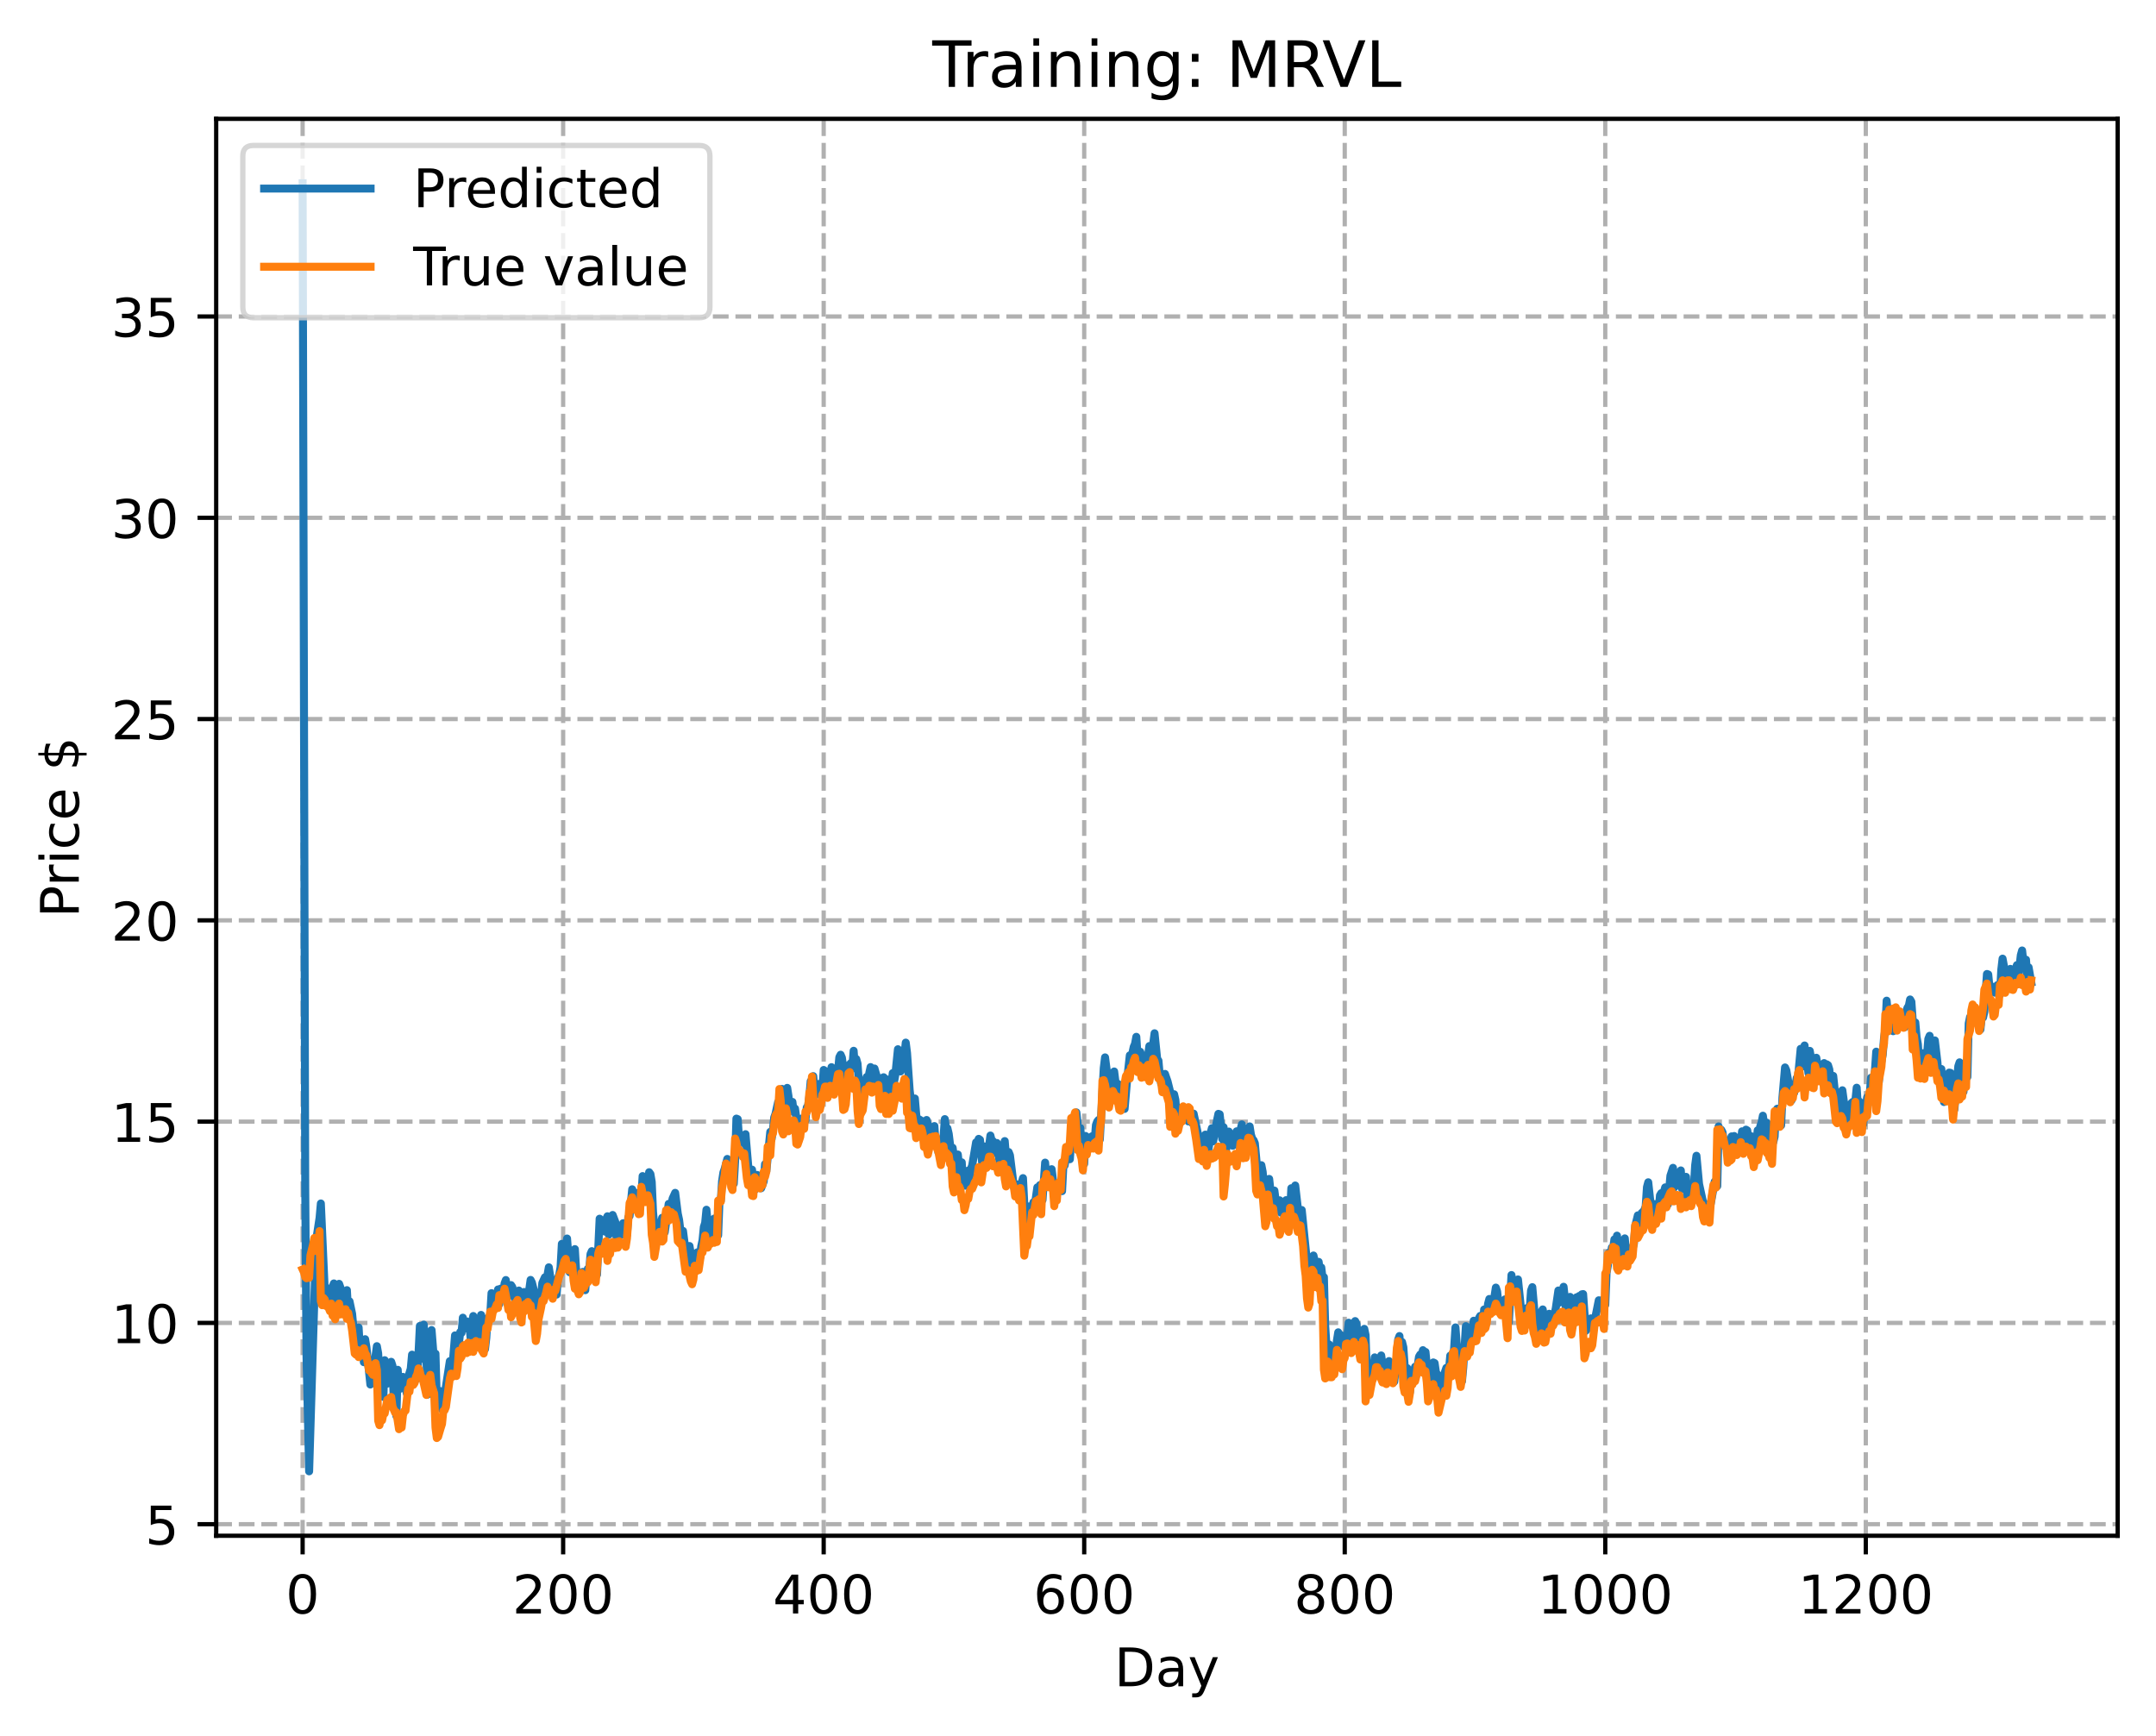 <?xml version="1.0" encoding="utf-8" standalone="no"?>
<!DOCTYPE svg PUBLIC "-//W3C//DTD SVG 1.1//EN"
  "http://www.w3.org/Graphics/SVG/1.1/DTD/svg11.dtd">
<!-- Created with matplotlib (https://matplotlib.org/) -->
<svg height="325.986pt" version="1.1" viewBox="0 0 404.923 325.986" width="404.923pt" xmlns="http://www.w3.org/2000/svg" xmlns:xlink="http://www.w3.org/1999/xlink">
 <defs>
  <style type="text/css">
*{stroke-linecap:butt;stroke-linejoin:round;}
  </style>
 </defs>
 <g id="figure_1">
  <g id="patch_1">
   <path d="M 0 325.986 
L 404.923 325.986 
L 404.923 0 
L 0 0 
z
" style="fill:#ffffff;"/>
  </g>
  <g id="axes_1">
   <g id="patch_2">
    <path d="M 40.603 288.43 
L 397.723 288.43 
L 397.723 22.318 
L 40.603 22.318 
z
" style="fill:#ffffff;"/>
   </g>
   <g id="matplotlib.axis_1">
    <g id="xtick_1">
     <g id="line2d_1">
      <path clip-path="url(#pe1d5b9eb0e)" d="M 56.836 288.43 
L 56.836 22.318 
" style="fill:none;stroke:#b0b0b0;stroke-dasharray:2.96,1.28;stroke-dashoffset:0;stroke-width:0.8;"/>
     </g>
     <g id="line2d_2">
      <defs>
       <path d="M 0 0 
L 0 3.5 
" id="m0b6b799736" style="stroke:#000000;stroke-width:0.8;"/>
      </defs>
      <g>
       <use style="stroke:#000000;stroke-width:0.8;" x="56.836" xlink:href="#m0b6b799736" y="288.43"/>
      </g>
     </g>
     <g id="text_1">
      <!-- 0 -->
      <defs>
       <path d="M 31.781 66.406 
Q 24.172 66.406 20.328 58.906 
Q 16.5 51.422 16.5 36.375 
Q 16.5 21.391 20.328 13.891 
Q 24.172 6.391 31.781 6.391 
Q 39.453 6.391 43.281 13.891 
Q 47.125 21.391 47.125 36.375 
Q 47.125 51.422 43.281 58.906 
Q 39.453 66.406 31.781 66.406 
z
M 31.781 74.219 
Q 44.047 74.219 50.516 64.516 
Q 56.984 54.828 56.984 36.375 
Q 56.984 17.969 50.516 8.266 
Q 44.047 -1.422 31.781 -1.422 
Q 19.531 -1.422 13.062 8.266 
Q 6.594 17.969 6.594 36.375 
Q 6.594 54.828 13.062 64.516 
Q 19.531 74.219 31.781 74.219 
z
" id="DejaVuSans-48"/>
      </defs>
      <g transform="translate(53.655 303.029)scale(0.1 -0.1)">
       <use xlink:href="#DejaVuSans-48"/>
      </g>
     </g>
    </g>
    <g id="xtick_2">
     <g id="line2d_3">
      <path clip-path="url(#pe1d5b9eb0e)" d="M 105.766 288.43 
L 105.766 22.318 
" style="fill:none;stroke:#b0b0b0;stroke-dasharray:2.96,1.28;stroke-dashoffset:0;stroke-width:0.8;"/>
     </g>
     <g id="line2d_4">
      <g>
       <use style="stroke:#000000;stroke-width:0.8;" x="105.766" xlink:href="#m0b6b799736" y="288.43"/>
      </g>
     </g>
     <g id="text_2">
      <!-- 200 -->
      <defs>
       <path d="M 19.188 8.297 
L 53.609 8.297 
L 53.609 0 
L 7.328 0 
L 7.328 8.297 
Q 12.938 14.109 22.625 23.891 
Q 32.328 33.688 34.812 36.531 
Q 39.547 41.844 41.422 45.531 
Q 43.312 49.219 43.312 52.781 
Q 43.312 58.594 39.234 62.25 
Q 35.156 65.922 28.609 65.922 
Q 23.969 65.922 18.812 64.312 
Q 13.672 62.703 7.812 59.422 
L 7.812 69.391 
Q 13.766 71.781 18.938 73 
Q 24.125 74.219 28.422 74.219 
Q 39.75 74.219 46.484 68.547 
Q 53.219 62.891 53.219 53.422 
Q 53.219 48.922 51.531 44.891 
Q 49.859 40.875 45.406 35.406 
Q 44.188 33.984 37.641 27.219 
Q 31.109 20.453 19.188 8.297 
z
" id="DejaVuSans-50"/>
      </defs>
      <g transform="translate(96.223 303.029)scale(0.1 -0.1)">
       <use xlink:href="#DejaVuSans-50"/>
       <use x="63.623" xlink:href="#DejaVuSans-48"/>
       <use x="127.246" xlink:href="#DejaVuSans-48"/>
      </g>
     </g>
    </g>
    <g id="xtick_3">
     <g id="line2d_5">
      <path clip-path="url(#pe1d5b9eb0e)" d="M 154.697 288.43 
L 154.697 22.318 
" style="fill:none;stroke:#b0b0b0;stroke-dasharray:2.96,1.28;stroke-dashoffset:0;stroke-width:0.8;"/>
     </g>
     <g id="line2d_6">
      <g>
       <use style="stroke:#000000;stroke-width:0.8;" x="154.697" xlink:href="#m0b6b799736" y="288.43"/>
      </g>
     </g>
     <g id="text_3">
      <!-- 400 -->
      <defs>
       <path d="M 37.797 64.312 
L 12.891 25.391 
L 37.797 25.391 
z
M 35.203 72.906 
L 47.609 72.906 
L 47.609 25.391 
L 58.016 25.391 
L 58.016 17.188 
L 47.609 17.188 
L 47.609 0 
L 37.797 0 
L 37.797 17.188 
L 4.891 17.188 
L 4.891 26.703 
z
" id="DejaVuSans-52"/>
      </defs>
      <g transform="translate(145.153 303.029)scale(0.1 -0.1)">
       <use xlink:href="#DejaVuSans-52"/>
       <use x="63.623" xlink:href="#DejaVuSans-48"/>
       <use x="127.246" xlink:href="#DejaVuSans-48"/>
      </g>
     </g>
    </g>
    <g id="xtick_4">
     <g id="line2d_7">
      <path clip-path="url(#pe1d5b9eb0e)" d="M 203.628 288.43 
L 203.628 22.318 
" style="fill:none;stroke:#b0b0b0;stroke-dasharray:2.96,1.28;stroke-dashoffset:0;stroke-width:0.8;"/>
     </g>
     <g id="line2d_8">
      <g>
       <use style="stroke:#000000;stroke-width:0.8;" x="203.628" xlink:href="#m0b6b799736" y="288.43"/>
      </g>
     </g>
     <g id="text_4">
      <!-- 600 -->
      <defs>
       <path d="M 33.016 40.375 
Q 26.375 40.375 22.484 35.828 
Q 18.609 31.297 18.609 23.391 
Q 18.609 15.531 22.484 10.953 
Q 26.375 6.391 33.016 6.391 
Q 39.656 6.391 43.531 10.953 
Q 47.406 15.531 47.406 23.391 
Q 47.406 31.297 43.531 35.828 
Q 39.656 40.375 33.016 40.375 
z
M 52.594 71.297 
L 52.594 62.312 
Q 48.875 64.062 45.094 64.984 
Q 41.312 65.922 37.594 65.922 
Q 27.828 65.922 22.672 59.328 
Q 17.531 52.734 16.797 39.406 
Q 19.672 43.656 24.016 45.922 
Q 28.375 48.188 33.594 48.188 
Q 44.578 48.188 50.953 41.516 
Q 57.328 34.859 57.328 23.391 
Q 57.328 12.156 50.688 5.359 
Q 44.047 -1.422 33.016 -1.422 
Q 20.359 -1.422 13.672 8.266 
Q 6.984 17.969 6.984 36.375 
Q 6.984 53.656 15.188 63.938 
Q 23.391 74.219 37.203 74.219 
Q 40.922 74.219 44.703 73.484 
Q 48.484 72.75 52.594 71.297 
z
" id="DejaVuSans-54"/>
      </defs>
      <g transform="translate(194.084 303.029)scale(0.1 -0.1)">
       <use xlink:href="#DejaVuSans-54"/>
       <use x="63.623" xlink:href="#DejaVuSans-48"/>
       <use x="127.246" xlink:href="#DejaVuSans-48"/>
      </g>
     </g>
    </g>
    <g id="xtick_5">
     <g id="line2d_9">
      <path clip-path="url(#pe1d5b9eb0e)" d="M 252.558 288.43 
L 252.558 22.318 
" style="fill:none;stroke:#b0b0b0;stroke-dasharray:2.96,1.28;stroke-dashoffset:0;stroke-width:0.8;"/>
     </g>
     <g id="line2d_10">
      <g>
       <use style="stroke:#000000;stroke-width:0.8;" x="252.558" xlink:href="#m0b6b799736" y="288.43"/>
      </g>
     </g>
     <g id="text_5">
      <!-- 800 -->
      <defs>
       <path d="M 31.781 34.625 
Q 24.75 34.625 20.719 30.859 
Q 16.703 27.094 16.703 20.516 
Q 16.703 13.922 20.719 10.156 
Q 24.75 6.391 31.781 6.391 
Q 38.812 6.391 42.859 10.172 
Q 46.922 13.969 46.922 20.516 
Q 46.922 27.094 42.891 30.859 
Q 38.875 34.625 31.781 34.625 
z
M 21.922 38.812 
Q 15.578 40.375 12.031 44.719 
Q 8.5 49.078 8.5 55.328 
Q 8.5 64.062 14.719 69.141 
Q 20.953 74.219 31.781 74.219 
Q 42.672 74.219 48.875 69.141 
Q 55.078 64.062 55.078 55.328 
Q 55.078 49.078 51.531 44.719 
Q 48 40.375 41.703 38.812 
Q 48.828 37.156 52.797 32.312 
Q 56.781 27.484 56.781 20.516 
Q 56.781 9.906 50.312 4.234 
Q 43.844 -1.422 31.781 -1.422 
Q 19.734 -1.422 13.25 4.234 
Q 6.781 9.906 6.781 20.516 
Q 6.781 27.484 10.781 32.312 
Q 14.797 37.156 21.922 38.812 
z
M 18.312 54.391 
Q 18.312 48.734 21.844 45.562 
Q 25.391 42.391 31.781 42.391 
Q 38.141 42.391 41.719 45.562 
Q 45.312 48.734 45.312 54.391 
Q 45.312 60.062 41.719 63.234 
Q 38.141 66.406 31.781 66.406 
Q 25.391 66.406 21.844 63.234 
Q 18.312 60.062 18.312 54.391 
z
" id="DejaVuSans-56"/>
      </defs>
      <g transform="translate(243.015 303.029)scale(0.1 -0.1)">
       <use xlink:href="#DejaVuSans-56"/>
       <use x="63.623" xlink:href="#DejaVuSans-48"/>
       <use x="127.246" xlink:href="#DejaVuSans-48"/>
      </g>
     </g>
    </g>
    <g id="xtick_6">
     <g id="line2d_11">
      <path clip-path="url(#pe1d5b9eb0e)" d="M 301.489 288.43 
L 301.489 22.318 
" style="fill:none;stroke:#b0b0b0;stroke-dasharray:2.96,1.28;stroke-dashoffset:0;stroke-width:0.8;"/>
     </g>
     <g id="line2d_12">
      <g>
       <use style="stroke:#000000;stroke-width:0.8;" x="301.489" xlink:href="#m0b6b799736" y="288.43"/>
      </g>
     </g>
     <g id="text_6">
      <!-- 1000 -->
      <defs>
       <path d="M 12.406 8.297 
L 28.516 8.297 
L 28.516 63.922 
L 10.984 60.406 
L 10.984 69.391 
L 28.422 72.906 
L 38.281 72.906 
L 38.281 8.297 
L 54.391 8.297 
L 54.391 0 
L 12.406 0 
z
" id="DejaVuSans-49"/>
      </defs>
      <g transform="translate(288.764 303.029)scale(0.1 -0.1)">
       <use xlink:href="#DejaVuSans-49"/>
       <use x="63.623" xlink:href="#DejaVuSans-48"/>
       <use x="127.246" xlink:href="#DejaVuSans-48"/>
       <use x="190.869" xlink:href="#DejaVuSans-48"/>
      </g>
     </g>
    </g>
    <g id="xtick_7">
     <g id="line2d_13">
      <path clip-path="url(#pe1d5b9eb0e)" d="M 350.419 288.43 
L 350.419 22.318 
" style="fill:none;stroke:#b0b0b0;stroke-dasharray:2.96,1.28;stroke-dashoffset:0;stroke-width:0.8;"/>
     </g>
     <g id="line2d_14">
      <g>
       <use style="stroke:#000000;stroke-width:0.8;" x="350.419" xlink:href="#m0b6b799736" y="288.43"/>
      </g>
     </g>
     <g id="text_7">
      <!-- 1200 -->
      <g transform="translate(337.694 303.029)scale(0.1 -0.1)">
       <use xlink:href="#DejaVuSans-49"/>
       <use x="63.623" xlink:href="#DejaVuSans-50"/>
       <use x="127.246" xlink:href="#DejaVuSans-48"/>
       <use x="190.869" xlink:href="#DejaVuSans-48"/>
      </g>
     </g>
    </g>
    <g id="text_8">
     <!-- Day -->
     <defs>
      <path d="M 19.672 64.797 
L 19.672 8.109 
L 31.594 8.109 
Q 46.688 8.109 53.688 14.938 
Q 60.688 21.781 60.688 36.531 
Q 60.688 51.172 53.688 57.984 
Q 46.688 64.797 31.594 64.797 
z
M 9.812 72.906 
L 30.078 72.906 
Q 51.266 72.906 61.172 64.094 
Q 71.094 55.281 71.094 36.531 
Q 71.094 17.672 61.125 8.828 
Q 51.172 0 30.078 0 
L 9.812 0 
z
" id="DejaVuSans-68"/>
      <path d="M 34.281 27.484 
Q 23.391 27.484 19.188 25 
Q 14.984 22.516 14.984 16.5 
Q 14.984 11.719 18.141 8.906 
Q 21.297 6.109 26.703 6.109 
Q 34.188 6.109 38.703 11.406 
Q 43.219 16.703 43.219 25.484 
L 43.219 27.484 
z
M 52.203 31.203 
L 52.203 0 
L 43.219 0 
L 43.219 8.297 
Q 40.141 3.328 35.547 0.953 
Q 30.953 -1.422 24.312 -1.422 
Q 15.922 -1.422 10.953 3.297 
Q 6 8.016 6 15.922 
Q 6 25.141 12.172 29.828 
Q 18.359 34.516 30.609 34.516 
L 43.219 34.516 
L 43.219 35.406 
Q 43.219 41.609 39.141 45 
Q 35.062 48.391 27.688 48.391 
Q 23 48.391 18.547 47.266 
Q 14.109 46.141 10.016 43.891 
L 10.016 52.203 
Q 14.938 54.109 19.578 55.047 
Q 24.219 56 28.609 56 
Q 40.484 56 46.344 49.844 
Q 52.203 43.703 52.203 31.203 
z
" id="DejaVuSans-97"/>
      <path d="M 32.172 -5.078 
Q 28.375 -14.844 24.75 -17.812 
Q 21.141 -20.797 15.094 -20.797 
L 7.906 -20.797 
L 7.906 -13.281 
L 13.188 -13.281 
Q 16.891 -13.281 18.938 -11.516 
Q 21 -9.766 23.484 -3.219 
L 25.094 0.875 
L 2.984 54.688 
L 12.5 54.688 
L 29.594 11.922 
L 46.688 54.688 
L 56.203 54.688 
z
" id="DejaVuSans-121"/>
     </defs>
     <g transform="translate(209.29 316.707)scale(0.1 -0.1)">
      <use xlink:href="#DejaVuSans-68"/>
      <use x="77.002" xlink:href="#DejaVuSans-97"/>
      <use x="138.281" xlink:href="#DejaVuSans-121"/>
     </g>
    </g>
   </g>
   <g id="matplotlib.axis_2">
    <g id="ytick_1">
     <g id="line2d_15">
      <path clip-path="url(#pe1d5b9eb0e)" d="M 40.603 286.265 
L 397.723 286.265 
" style="fill:none;stroke:#b0b0b0;stroke-dasharray:2.96,1.28;stroke-dashoffset:0;stroke-width:0.8;"/>
     </g>
     <g id="line2d_16">
      <defs>
       <path d="M 0 0 
L -3.5 0 
" id="m1f8f51809d" style="stroke:#000000;stroke-width:0.8;"/>
      </defs>
      <g>
       <use style="stroke:#000000;stroke-width:0.8;" x="40.603" xlink:href="#m1f8f51809d" y="286.265"/>
      </g>
     </g>
     <g id="text_9">
      <!-- 5 -->
      <defs>
       <path d="M 10.797 72.906 
L 49.516 72.906 
L 49.516 64.594 
L 19.828 64.594 
L 19.828 46.734 
Q 21.969 47.469 24.109 47.828 
Q 26.266 48.188 28.422 48.188 
Q 40.625 48.188 47.75 41.5 
Q 54.891 34.812 54.891 23.391 
Q 54.891 11.625 47.562 5.094 
Q 40.234 -1.422 26.906 -1.422 
Q 22.312 -1.422 17.547 -0.641 
Q 12.797 0.141 7.719 1.703 
L 7.719 11.625 
Q 12.109 9.234 16.797 8.062 
Q 21.484 6.891 26.703 6.891 
Q 35.156 6.891 40.078 11.328 
Q 45.016 15.766 45.016 23.391 
Q 45.016 31 40.078 35.438 
Q 35.156 39.891 26.703 39.891 
Q 22.75 39.891 18.812 39.016 
Q 14.891 38.141 10.797 36.281 
z
" id="DejaVuSans-53"/>
      </defs>
      <g transform="translate(27.241 290.064)scale(0.1 -0.1)">
       <use xlink:href="#DejaVuSans-53"/>
      </g>
     </g>
    </g>
    <g id="ytick_2">
     <g id="line2d_17">
      <path clip-path="url(#pe1d5b9eb0e)" d="M 40.603 248.46 
L 397.723 248.46 
" style="fill:none;stroke:#b0b0b0;stroke-dasharray:2.96,1.28;stroke-dashoffset:0;stroke-width:0.8;"/>
     </g>
     <g id="line2d_18">
      <g>
       <use style="stroke:#000000;stroke-width:0.8;" x="40.603" xlink:href="#m1f8f51809d" y="248.46"/>
      </g>
     </g>
     <g id="text_10">
      <!-- 10 -->
      <g transform="translate(20.878 252.26)scale(0.1 -0.1)">
       <use xlink:href="#DejaVuSans-49"/>
       <use x="63.623" xlink:href="#DejaVuSans-48"/>
      </g>
     </g>
    </g>
    <g id="ytick_3">
     <g id="line2d_19">
      <path clip-path="url(#pe1d5b9eb0e)" d="M 40.603 210.656 
L 397.723 210.656 
" style="fill:none;stroke:#b0b0b0;stroke-dasharray:2.96,1.28;stroke-dashoffset:0;stroke-width:0.8;"/>
     </g>
     <g id="line2d_20">
      <g>
       <use style="stroke:#000000;stroke-width:0.8;" x="40.603" xlink:href="#m1f8f51809d" y="210.656"/>
      </g>
     </g>
     <g id="text_11">
      <!-- 15 -->
      <g transform="translate(20.878 214.455)scale(0.1 -0.1)">
       <use xlink:href="#DejaVuSans-49"/>
       <use x="63.623" xlink:href="#DejaVuSans-53"/>
      </g>
     </g>
    </g>
    <g id="ytick_4">
     <g id="line2d_21">
      <path clip-path="url(#pe1d5b9eb0e)" d="M 40.603 172.852 
L 397.723 172.852 
" style="fill:none;stroke:#b0b0b0;stroke-dasharray:2.96,1.28;stroke-dashoffset:0;stroke-width:0.8;"/>
     </g>
     <g id="line2d_22">
      <g>
       <use style="stroke:#000000;stroke-width:0.8;" x="40.603" xlink:href="#m1f8f51809d" y="172.852"/>
      </g>
     </g>
     <g id="text_12">
      <!-- 20 -->
      <g transform="translate(20.878 176.651)scale(0.1 -0.1)">
       <use xlink:href="#DejaVuSans-50"/>
       <use x="63.623" xlink:href="#DejaVuSans-48"/>
      </g>
     </g>
    </g>
    <g id="ytick_5">
     <g id="line2d_23">
      <path clip-path="url(#pe1d5b9eb0e)" d="M 40.603 135.047 
L 397.723 135.047 
" style="fill:none;stroke:#b0b0b0;stroke-dasharray:2.96,1.28;stroke-dashoffset:0;stroke-width:0.8;"/>
     </g>
     <g id="line2d_24">
      <g>
       <use style="stroke:#000000;stroke-width:0.8;" x="40.603" xlink:href="#m1f8f51809d" y="135.047"/>
      </g>
     </g>
     <g id="text_13">
      <!-- 25 -->
      <g transform="translate(20.878 138.847)scale(0.1 -0.1)">
       <use xlink:href="#DejaVuSans-50"/>
       <use x="63.623" xlink:href="#DejaVuSans-53"/>
      </g>
     </g>
    </g>
    <g id="ytick_6">
     <g id="line2d_25">
      <path clip-path="url(#pe1d5b9eb0e)" d="M 40.603 97.243 
L 397.723 97.243 
" style="fill:none;stroke:#b0b0b0;stroke-dasharray:2.96,1.28;stroke-dashoffset:0;stroke-width:0.8;"/>
     </g>
     <g id="line2d_26">
      <g>
       <use style="stroke:#000000;stroke-width:0.8;" x="40.603" xlink:href="#m1f8f51809d" y="97.243"/>
      </g>
     </g>
     <g id="text_14">
      <!-- 30 -->
      <defs>
       <path d="M 40.578 39.312 
Q 47.656 37.797 51.625 33 
Q 55.609 28.219 55.609 21.188 
Q 55.609 10.406 48.188 4.484 
Q 40.766 -1.422 27.094 -1.422 
Q 22.516 -1.422 17.656 -0.516 
Q 12.797 0.391 7.625 2.203 
L 7.625 11.719 
Q 11.719 9.328 16.594 8.109 
Q 21.484 6.891 26.812 6.891 
Q 36.078 6.891 40.938 10.547 
Q 45.797 14.203 45.797 21.188 
Q 45.797 27.641 41.281 31.266 
Q 36.766 34.906 28.719 34.906 
L 20.219 34.906 
L 20.219 43.016 
L 29.109 43.016 
Q 36.375 43.016 40.234 45.922 
Q 44.094 48.828 44.094 54.297 
Q 44.094 59.906 40.109 62.906 
Q 36.141 65.922 28.719 65.922 
Q 24.656 65.922 20.016 65.031 
Q 15.375 64.156 9.812 62.312 
L 9.812 71.094 
Q 15.438 72.656 20.344 73.438 
Q 25.25 74.219 29.594 74.219 
Q 40.828 74.219 47.359 69.109 
Q 53.906 64.016 53.906 55.328 
Q 53.906 49.266 50.438 45.094 
Q 46.969 40.922 40.578 39.312 
z
" id="DejaVuSans-51"/>
      </defs>
      <g transform="translate(20.878 101.042)scale(0.1 -0.1)">
       <use xlink:href="#DejaVuSans-51"/>
       <use x="63.623" xlink:href="#DejaVuSans-48"/>
      </g>
     </g>
    </g>
    <g id="ytick_7">
     <g id="line2d_27">
      <path clip-path="url(#pe1d5b9eb0e)" d="M 40.603 59.439 
L 397.723 59.439 
" style="fill:none;stroke:#b0b0b0;stroke-dasharray:2.96,1.28;stroke-dashoffset:0;stroke-width:0.8;"/>
     </g>
     <g id="line2d_28">
      <g>
       <use style="stroke:#000000;stroke-width:0.8;" x="40.603" xlink:href="#m1f8f51809d" y="59.439"/>
      </g>
     </g>
     <g id="text_15">
      <!-- 35 -->
      <g transform="translate(20.878 63.238)scale(0.1 -0.1)">
       <use xlink:href="#DejaVuSans-51"/>
       <use x="63.623" xlink:href="#DejaVuSans-53"/>
      </g>
     </g>
    </g>
    <g id="text_16">
     <!-- Price $ -->
     <defs>
      <path d="M 19.672 64.797 
L 19.672 37.406 
L 32.078 37.406 
Q 38.969 37.406 42.719 40.969 
Q 46.484 44.531 46.484 51.125 
Q 46.484 57.672 42.719 61.234 
Q 38.969 64.797 32.078 64.797 
z
M 9.812 72.906 
L 32.078 72.906 
Q 44.344 72.906 50.609 67.359 
Q 56.891 61.812 56.891 51.125 
Q 56.891 40.328 50.609 34.812 
Q 44.344 29.297 32.078 29.297 
L 19.672 29.297 
L 19.672 0 
L 9.812 0 
z
" id="DejaVuSans-80"/>
      <path d="M 41.109 46.297 
Q 39.594 47.172 37.812 47.578 
Q 36.031 48 33.891 48 
Q 26.266 48 22.188 43.047 
Q 18.109 38.094 18.109 28.812 
L 18.109 0 
L 9.078 0 
L 9.078 54.688 
L 18.109 54.688 
L 18.109 46.188 
Q 20.953 51.172 25.484 53.578 
Q 30.031 56 36.531 56 
Q 37.453 56 38.578 55.875 
Q 39.703 55.766 41.062 55.516 
z
" id="DejaVuSans-114"/>
      <path d="M 9.422 54.688 
L 18.406 54.688 
L 18.406 0 
L 9.422 0 
z
M 9.422 75.984 
L 18.406 75.984 
L 18.406 64.594 
L 9.422 64.594 
z
" id="DejaVuSans-105"/>
      <path d="M 48.781 52.594 
L 48.781 44.188 
Q 44.969 46.297 41.141 47.344 
Q 37.312 48.391 33.406 48.391 
Q 24.656 48.391 19.812 42.844 
Q 14.984 37.312 14.984 27.297 
Q 14.984 17.281 19.812 11.734 
Q 24.656 6.203 33.406 6.203 
Q 37.312 6.203 41.141 7.25 
Q 44.969 8.297 48.781 10.406 
L 48.781 2.094 
Q 45.016 0.344 40.984 -0.531 
Q 36.969 -1.422 32.422 -1.422 
Q 20.062 -1.422 12.781 6.344 
Q 5.516 14.109 5.516 27.297 
Q 5.516 40.672 12.859 48.328 
Q 20.219 56 33.016 56 
Q 37.156 56 41.109 55.141 
Q 45.062 54.297 48.781 52.594 
z
" id="DejaVuSans-99"/>
      <path d="M 56.203 29.594 
L 56.203 25.203 
L 14.891 25.203 
Q 15.484 15.922 20.484 11.062 
Q 25.484 6.203 34.422 6.203 
Q 39.594 6.203 44.453 7.469 
Q 49.312 8.734 54.109 11.281 
L 54.109 2.781 
Q 49.266 0.734 44.188 -0.344 
Q 39.109 -1.422 33.891 -1.422 
Q 20.797 -1.422 13.156 6.188 
Q 5.516 13.812 5.516 26.812 
Q 5.516 40.234 12.766 48.109 
Q 20.016 56 32.328 56 
Q 43.359 56 49.781 48.891 
Q 56.203 41.797 56.203 29.594 
z
M 47.219 32.234 
Q 47.125 39.594 43.094 43.984 
Q 39.062 48.391 32.422 48.391 
Q 24.906 48.391 20.391 44.141 
Q 15.875 39.891 15.188 32.172 
z
" id="DejaVuSans-101"/>
      <path id="DejaVuSans-32"/>
      <path d="M 33.797 -14.703 
L 28.906 -14.703 
L 28.859 0 
Q 23.734 0.094 18.609 1.188 
Q 13.484 2.297 8.297 4.5 
L 8.297 13.281 
Q 13.281 10.156 18.375 8.562 
Q 23.484 6.984 28.906 6.938 
L 28.906 29.203 
Q 18.109 30.953 13.203 35.156 
Q 8.297 39.359 8.297 46.688 
Q 8.297 54.641 13.625 59.219 
Q 18.953 63.812 28.906 64.5 
L 28.906 75.984 
L 33.797 75.984 
L 33.797 64.656 
Q 38.328 64.453 42.578 63.688 
Q 46.828 62.938 50.875 61.625 
L 50.875 53.078 
Q 46.828 55.125 42.547 56.25 
Q 38.281 57.375 33.797 57.562 
L 33.797 36.719 
Q 44.875 35.016 50.094 30.609 
Q 55.328 26.219 55.328 18.609 
Q 55.328 10.359 49.781 5.594 
Q 44.234 0.828 33.797 0.094 
z
M 28.906 37.594 
L 28.906 57.625 
Q 23.25 56.984 20.266 54.391 
Q 17.281 51.812 17.281 47.516 
Q 17.281 43.312 20.031 40.969 
Q 22.797 38.625 28.906 37.594 
z
M 33.797 28.219 
L 33.797 7.078 
Q 39.984 7.906 43.141 10.594 
Q 46.297 13.281 46.297 17.672 
Q 46.297 21.969 43.281 24.5 
Q 40.281 27.047 33.797 28.219 
z
" id="DejaVuSans-36"/>
     </defs>
     <g transform="translate(14.798 172.342)rotate(-90)scale(0.1 -0.1)">
      <use xlink:href="#DejaVuSans-80"/>
      <use x="58.553" xlink:href="#DejaVuSans-114"/>
      <use x="99.666" xlink:href="#DejaVuSans-105"/>
      <use x="127.449" xlink:href="#DejaVuSans-99"/>
      <use x="182.43" xlink:href="#DejaVuSans-101"/>
      <use x="243.953" xlink:href="#DejaVuSans-32"/>
      <use x="275.74" xlink:href="#DejaVuSans-36"/>
     </g>
    </g>
   </g>
   <g id="line2d_29">
    <path clip-path="url(#pe1d5b9eb0e)" d="M 56.836 34.414 
L 57.325 223.047 
L 57.57 254.838 
L 58.059 276.334 
L 59.282 235.997 
L 59.527 231.96 
L 60.016 228.748 
L 60.261 226.027 
L 60.995 242.38 
L 61.24 244.087 
L 61.484 244.213 
L 61.729 242.012 
L 62.218 245.767 
L 62.463 241.693 
L 62.708 241.047 
L 62.952 242.736 
L 63.197 245.523 
L 63.441 245.996 
L 63.686 241.12 
L 63.931 241.813 
L 64.175 244.994 
L 64.42 243.911 
L 64.665 246.584 
L 65.154 242.308 
L 65.399 246.709 
L 65.643 244.402 
L 66.133 246.753 
L 66.622 252.002 
L 66.867 253.486 
L 67.111 254.035 
L 67.356 249.324 
L 67.601 253.689 
L 67.845 251.734 
L 68.09 252.714 
L 68.335 255.839 
L 68.579 251.519 
L 68.824 253.06 
L 69.558 260.03 
L 69.802 255.646 
L 70.047 258.262 
L 70.781 252.825 
L 71.026 254.174 
L 71.27 258.717 
L 71.515 258.496 
L 71.76 259.395 
L 72.004 262.362 
L 72.249 255.464 
L 72.494 259.606 
L 72.738 259.867 
L 72.983 256.515 
L 73.228 256.763 
L 73.472 255.765 
L 73.717 256.521 
L 73.962 263.136 
L 74.206 263.62 
L 74.451 265.961 
L 74.696 257.266 
L 74.94 260.93 
L 75.185 260.787 
L 75.429 259.145 
L 75.674 258.599 
L 76.408 261.721 
L 76.653 258.687 
L 77.142 257.072 
L 77.387 254.423 
L 77.876 259.416 
L 78.121 255.214 
L 78.365 258.917 
L 78.855 249.028 
L 79.099 255.227 
L 79.344 254.009 
L 79.589 248.782 
L 79.833 253.162 
L 80.078 254.958 
L 80.323 261.915 
L 81.056 249.8 
L 81.546 255.97 
L 81.79 254.229 
L 82.035 262.851 
L 82.28 263.319 
L 82.524 261.206 
L 82.769 261.741 
L 83.014 264.718 
L 83.258 262.639 
L 83.503 262.028 
L 84.482 255.64 
L 84.726 257.852 
L 84.971 256.729 
L 85.46 250.803 
L 85.95 254.284 
L 86.439 250.173 
L 86.684 250.327 
L 86.928 247.479 
L 87.173 249.073 
L 87.417 249.219 
L 87.662 248.18 
L 87.907 249.615 
L 88.151 248.791 
L 88.396 251.423 
L 88.641 248.444 
L 88.885 247.166 
L 89.13 251.18 
L 89.375 251.028 
L 89.864 249.509 
L 90.109 249.505 
L 90.353 246.958 
L 91.087 253.402 
L 91.332 251.296 
L 91.577 247.564 
L 91.821 247.828 
L 92.066 247.049 
L 92.311 242.869 
L 92.555 245.113 
L 92.8 244.167 
L 93.044 243.782 
L 93.289 244.088 
L 93.534 242.175 
L 93.778 244.929 
L 94.023 242.025 
L 94.512 243.505 
L 94.757 241.064 
L 95.002 240.407 
L 95.246 242.926 
L 95.491 243.424 
L 95.736 243.022 
L 95.98 241.358 
L 96.225 241.729 
L 96.714 243.955 
L 96.959 243.487 
L 97.204 243.771 
L 97.448 242.378 
L 97.693 242.93 
L 98.182 244.485 
L 98.427 242.654 
L 98.672 243.992 
L 98.916 242.99 
L 99.161 243.912 
L 99.65 240.386 
L 99.895 240.869 
L 100.384 242.799 
L 100.873 248.37 
L 101.118 245.041 
L 101.363 244.562 
L 101.607 243.76 
L 101.852 240.955 
L 102.341 239.891 
L 102.586 240.247 
L 102.831 239.427 
L 103.075 238.017 
L 103.565 241.212 
L 103.809 240.613 
L 104.054 242.013 
L 104.299 241.581 
L 104.543 243.142 
L 104.788 240.017 
L 105.032 239.417 
L 105.277 238.01 
L 105.522 233.614 
L 105.766 234.319 
L 106.011 234.155 
L 106.256 234.435 
L 106.5 232.61 
L 106.99 238.943 
L 107.234 236.291 
L 107.479 237.392 
L 107.724 235.546 
L 107.968 234.597 
L 108.213 238.672 
L 108.458 239.737 
L 108.702 240.262 
L 108.947 242.532 
L 109.192 239.73 
L 109.436 238.881 
L 109.926 242.313 
L 110.17 239.187 
L 110.415 238.279 
L 110.66 238.661 
L 110.904 235.522 
L 111.149 234.98 
L 111.393 238.363 
L 111.638 239.292 
L 111.883 237.404 
L 112.127 239.406 
L 112.617 228.887 
L 112.861 229.217 
L 113.106 231.219 
L 113.351 229.761 
L 113.595 231.304 
L 113.84 228.957 
L 114.085 228.43 
L 114.329 231.907 
L 114.574 230.881 
L 114.819 230.993 
L 115.063 228.189 
L 115.553 229.483 
L 115.797 232.61 
L 116.042 230.995 
L 116.287 231.531 
L 116.531 230.973 
L 116.776 231.901 
L 117.02 229.735 
L 117.265 231.23 
L 117.51 231.453 
L 117.754 231.914 
L 117.999 228.628 
L 118.244 228.383 
L 118.733 223.361 
L 118.978 223.981 
L 119.222 226.318 
L 119.467 226.413 
L 119.712 224.062 
L 119.956 225.386 
L 120.201 225.981 
L 120.446 224.838 
L 120.69 220.884 
L 121.18 222.789 
L 121.424 223.655 
L 121.669 222.829 
L 121.914 220.154 
L 122.158 220.506 
L 122.403 221.984 
L 122.648 227.621 
L 123.137 233.067 
L 123.381 232.066 
L 123.626 231.842 
L 124.36 228.722 
L 124.849 231.437 
L 125.583 226.101 
L 125.828 226.653 
L 126.073 226.495 
L 126.317 225.114 
L 126.807 224.032 
L 127.296 227.942 
L 127.541 229.097 
L 127.785 231.098 
L 128.03 232.146 
L 128.275 231.18 
L 129.008 236.79 
L 129.253 234.038 
L 129.498 234.018 
L 129.742 235.527 
L 129.987 238.004 
L 130.232 238.678 
L 130.476 237.484 
L 130.721 235.463 
L 130.966 235.203 
L 131.21 235.423 
L 131.455 236.286 
L 131.7 234.073 
L 131.944 232.923 
L 132.189 230.444 
L 132.434 229.679 
L 132.678 227.204 
L 133.168 232.423 
L 133.412 230.008 
L 133.657 229.888 
L 133.902 229.947 
L 134.146 228.862 
L 134.636 232.331 
L 134.88 231.998 
L 135.125 225.575 
L 135.369 225.557 
L 135.614 221.814 
L 135.859 220.21 
L 136.103 219.519 
L 136.593 217.665 
L 136.837 219.952 
L 137.082 218.644 
L 137.327 219.167 
L 137.816 222.308 
L 138.061 218.124 
L 138.305 210.089 
L 138.55 210.19 
L 138.795 213.741 
L 139.039 213.462 
L 139.284 214.119 
L 139.529 213.673 
L 139.773 214.768 
L 140.018 213.013 
L 140.752 221.587 
L 140.996 220.816 
L 141.241 219.671 
L 141.486 222.403 
L 141.73 223.496 
L 141.975 220.66 
L 142.22 220.673 
L 142.464 221.395 
L 142.954 223.168 
L 143.443 221.878 
L 143.688 218.632 
L 143.932 219.929 
L 144.666 212.575 
L 144.911 213.963 
L 145.156 212.337 
L 145.4 209.89 
L 145.645 209.201 
L 146.134 207.005 
L 146.379 207.975 
L 146.624 204.674 
L 146.868 204.514 
L 147.113 208.968 
L 147.357 210.142 
L 147.602 208.213 
L 147.847 204.315 
L 148.091 205.889 
L 148.336 208.622 
L 148.581 207.425 
L 148.825 206.95 
L 149.07 208.861 
L 149.315 208.207 
L 149.559 209.954 
L 150.049 214.066 
L 150.293 211.468 
L 150.538 210.082 
L 150.783 210.057 
L 151.272 210.41 
L 151.517 207.995 
L 151.761 207.675 
L 152.006 205.98 
L 152.251 203.071 
L 152.495 202.803 
L 152.74 202.116 
L 152.984 204.644 
L 153.229 204.838 
L 153.474 205.56 
L 153.718 203.592 
L 153.963 203.581 
L 154.208 204.657 
L 154.452 204.409 
L 154.697 200.951 
L 154.942 201.132 
L 155.186 202.338 
L 155.431 201.503 
L 155.676 204.877 
L 156.165 200.427 
L 156.41 202.066 
L 156.654 200.938 
L 156.899 204.997 
L 157.144 203.721 
L 157.633 198.557 
L 157.878 198.091 
L 158.122 198.655 
L 158.367 200.504 
L 158.612 205.237 
L 158.856 205.463 
L 159.101 204.287 
L 159.345 203.688 
L 159.59 199.894 
L 159.835 199.641 
L 160.079 200.448 
L 160.324 197.351 
L 160.569 200.648 
L 160.813 198.896 
L 161.058 199.771 
L 161.547 206.765 
L 162.281 204.951 
L 162.526 203.023 
L 162.771 202.268 
L 163.015 203.596 
L 163.26 201.513 
L 163.505 200.412 
L 163.994 202.797 
L 164.239 200.677 
L 164.728 202.379 
L 164.972 204.607 
L 165.217 202.467 
L 165.706 205.369 
L 165.951 202.319 
L 166.196 202.558 
L 166.44 202.994 
L 166.685 203.089 
L 166.93 202.754 
L 167.174 205.461 
L 167.419 203.885 
L 167.664 201.544 
L 167.908 203.248 
L 168.153 201.858 
L 168.642 197.058 
L 169.132 201.232 
L 169.376 199.113 
L 169.621 200.349 
L 170.11 195.817 
L 170.355 197.763 
L 170.844 204.728 
L 171.333 208.846 
L 171.823 206.311 
L 172.312 212.019 
L 172.557 210.195 
L 173.291 210.639 
L 173.535 212.474 
L 173.78 212.761 
L 174.025 210.347 
L 174.269 211.202 
L 174.514 213.269 
L 174.759 213.004 
L 175.003 213.587 
L 175.248 214.498 
L 175.493 211.49 
L 175.737 215.206 
L 175.982 213.857 
L 176.227 216.391 
L 176.471 216.39 
L 176.96 216.833 
L 177.45 210.182 
L 177.694 212.04 
L 177.939 211.901 
L 178.184 212.952 
L 178.673 216.873 
L 178.918 215.566 
L 179.162 217.277 
L 179.407 220.634 
L 179.652 219.132 
L 179.896 216.831 
L 180.141 219.358 
L 180.386 218.314 
L 180.63 218.3 
L 180.875 222.305 
L 181.12 221.339 
L 181.364 222.7 
L 181.609 222.605 
L 181.854 219.844 
L 182.098 221.449 
L 182.343 219.559 
L 182.588 218.883 
L 183.321 214.542 
L 183.566 214.588 
L 183.811 213.891 
L 184.055 214.069 
L 184.545 219.326 
L 184.789 215.313 
L 185.034 215.34 
L 185.279 215.859 
L 185.523 217.126 
L 186.013 213.268 
L 186.257 214.265 
L 186.502 214.324 
L 186.747 216.532 
L 187.236 214.674 
L 187.725 218.176 
L 187.97 216.013 
L 188.215 217.098 
L 188.704 214.31 
L 189.193 220.315 
L 189.438 216.368 
L 189.682 216.978 
L 190.416 222.913 
L 190.906 224.173 
L 191.15 222.46 
L 191.395 222.928 
L 191.64 224.363 
L 191.884 222.15 
L 192.129 221.265 
L 192.618 230.916 
L 192.863 229.696 
L 193.108 229.445 
L 193.352 226.574 
L 193.597 227.257 
L 193.842 227.218 
L 194.086 225.806 
L 194.331 226.498 
L 194.82 223.003 
L 195.065 224.045 
L 195.309 222.581 
L 195.799 225.372 
L 196.288 218.354 
L 196.533 221.374 
L 196.777 219.633 
L 197.022 221.767 
L 197.267 220.271 
L 197.511 219.589 
L 197.756 221.568 
L 198.001 222.191 
L 198.245 223.912 
L 198.49 222.762 
L 198.735 223.886 
L 198.979 222.19 
L 199.469 223.71 
L 199.713 218.946 
L 199.958 218.882 
L 200.447 215.843 
L 200.692 216.445 
L 200.936 217.718 
L 201.426 210.1 
L 201.67 211.571 
L 201.915 209.409 
L 202.16 208.924 
L 202.649 213.481 
L 202.894 211.839 
L 203.138 214.889 
L 203.628 218.58 
L 203.872 213.346 
L 204.117 214.882 
L 204.362 215.58 
L 204.606 213.616 
L 204.851 213.592 
L 205.096 213.406 
L 205.34 213.533 
L 205.585 214.279 
L 205.83 211.287 
L 206.074 210.629 
L 206.319 210.338 
L 206.563 214.017 
L 207.297 200.592 
L 207.542 198.59 
L 208.521 206.169 
L 209.01 202.354 
L 209.255 201.239 
L 209.744 205.145 
L 209.989 203.577 
L 210.723 208.193 
L 210.967 205.096 
L 211.212 208.266 
L 211.701 202.653 
L 212.191 198.204 
L 212.435 200.325 
L 212.68 197.747 
L 212.924 196.625 
L 213.169 196.055 
L 213.414 194.728 
L 213.658 198.551 
L 213.903 200.074 
L 214.148 197.533 
L 214.392 198.408 
L 214.637 200.873 
L 214.882 199.004 
L 215.126 198.248 
L 215.371 200.125 
L 215.86 196.462 
L 216.105 198.029 
L 216.35 197.801 
L 216.839 194.062 
L 217.328 198.852 
L 217.573 199.207 
L 217.818 201.991 
L 218.062 203.491 
L 218.307 202.428 
L 218.551 202.864 
L 218.796 201.693 
L 219.285 203.109 
L 219.775 205.089 
L 220.019 209.132 
L 220.509 205.513 
L 220.753 206.563 
L 220.998 209.683 
L 221.243 208.691 
L 221.732 210.793 
L 221.977 208.238 
L 222.221 210.095 
L 222.466 208.796 
L 222.711 209.191 
L 223.2 210.617 
L 223.445 208.993 
L 223.934 210.956 
L 224.179 209.159 
L 225.157 213.749 
L 225.402 216.551 
L 225.646 214.946 
L 226.136 216.018 
L 226.38 213.097 
L 226.625 213.541 
L 226.87 216.32 
L 227.114 214.959 
L 227.359 212.81 
L 227.604 211.889 
L 227.848 214.354 
L 228.582 210.356 
L 228.827 209.195 
L 229.072 209.279 
L 229.561 213.922 
L 229.806 211.697 
L 230.05 217.427 
L 230.784 212.523 
L 231.029 214.733 
L 231.273 213.494 
L 231.518 215.187 
L 231.763 213.428 
L 232.252 212.474 
L 232.497 215.091 
L 232.986 212.192 
L 233.231 211.176 
L 233.475 213.109 
L 233.72 216.349 
L 233.965 213.947 
L 234.209 214.879 
L 234.454 212.62 
L 234.699 211.554 
L 234.943 213.095 
L 235.188 213.878 
L 235.433 214.137 
L 235.677 214.71 
L 236.411 222.715 
L 236.9 218.837 
L 237.145 220.089 
L 237.879 227.455 
L 238.124 225.771 
L 238.368 221.419 
L 238.858 225.761 
L 239.102 225.179 
L 239.347 223.605 
L 239.592 225.497 
L 239.836 225.724 
L 240.081 226.612 
L 240.326 225.433 
L 240.57 227.757 
L 240.815 227.456 
L 241.06 227.403 
L 241.304 226.921 
L 241.549 225.403 
L 241.794 226.79 
L 242.038 225.725 
L 242.283 227.809 
L 242.527 223.162 
L 242.772 226.303 
L 243.261 222.65 
L 243.995 229.047 
L 244.24 227.34 
L 244.485 227.255 
L 245.463 236.963 
L 245.708 241.256 
L 245.953 241.825 
L 246.197 239.979 
L 246.442 237.157 
L 246.687 235.8 
L 246.931 236.891 
L 247.176 238.666 
L 247.421 237.359 
L 247.665 236.995 
L 247.91 239.155 
L 248.155 238.045 
L 248.399 240.101 
L 248.644 239.855 
L 248.888 248.999 
L 249.133 252.794 
L 249.378 253.2 
L 249.622 252.501 
L 249.867 253.023 
L 250.112 255.877 
L 250.356 255.753 
L 250.601 254.32 
L 250.846 254.667 
L 251.09 251.755 
L 251.335 250.226 
L 251.58 251.288 
L 251.824 250.73 
L 252.069 250.939 
L 252.314 252.911 
L 252.558 251.883 
L 252.803 251.903 
L 253.048 250.843 
L 253.292 248.424 
L 254.026 252.794 
L 254.271 250.903 
L 254.515 248.117 
L 254.76 248.619 
L 255.005 250.765 
L 255.249 250.466 
L 255.494 252.1 
L 255.739 252.772 
L 255.983 251.891 
L 256.228 249.579 
L 256.473 250.757 
L 256.717 258.41 
L 256.962 257.663 
L 257.207 257.741 
L 257.451 256.993 
L 257.696 257.998 
L 257.941 256.957 
L 258.185 254.934 
L 258.43 255.265 
L 258.675 255.157 
L 258.919 255.192 
L 259.164 256.444 
L 259.409 254.571 
L 259.898 257.98 
L 260.143 255.991 
L 260.632 257.969 
L 260.876 255.627 
L 261.121 256.745 
L 261.366 257.187 
L 261.855 259.491 
L 262.344 255.015 
L 262.589 251.606 
L 262.834 250.926 
L 263.078 253.926 
L 263.323 252.048 
L 263.568 253.04 
L 263.812 256.574 
L 264.057 258.314 
L 264.302 256.959 
L 264.546 258.111 
L 264.791 261.502 
L 265.28 257.327 
L 265.525 258.794 
L 265.77 256.694 
L 266.014 258.116 
L 266.503 254.801 
L 266.748 254.389 
L 266.993 254.754 
L 267.237 253.58 
L 267.482 255.075 
L 267.727 253.908 
L 268.461 261.607 
L 268.95 256.903 
L 269.195 255.884 
L 269.439 256.005 
L 269.684 257.701 
L 269.929 258.145 
L 270.173 259.76 
L 270.418 262.25 
L 270.663 262.158 
L 270.907 260.606 
L 271.152 258.321 
L 271.641 256.908 
L 271.886 258.535 
L 272.131 257.302 
L 272.375 254.602 
L 272.864 256.766 
L 273.354 249.304 
L 273.843 255.754 
L 274.088 255.854 
L 274.332 256.806 
L 274.577 259.434 
L 274.822 256.805 
L 275.311 249.064 
L 275.556 249.708 
L 275.8 252.089 
L 276.045 250.448 
L 276.29 251.636 
L 276.779 248.051 
L 277.268 249.029 
L 277.513 249.043 
L 277.758 247.567 
L 278.002 247.152 
L 278.247 247.666 
L 278.491 249.184 
L 278.736 245.941 
L 278.981 247.754 
L 279.225 247.217 
L 279.47 244.88 
L 279.715 243.965 
L 279.959 244.034 
L 280.204 245.809 
L 280.449 244.184 
L 280.693 243.414 
L 280.938 241.829 
L 281.183 242.578 
L 281.427 244.914 
L 281.917 246.814 
L 282.406 244.47 
L 282.651 244.04 
L 282.895 244.367 
L 283.14 246.982 
L 283.385 248.336 
L 283.874 239.468 
L 284.363 243.811 
L 284.608 242.369 
L 284.852 241.818 
L 285.097 240.298 
L 285.831 247.482 
L 286.076 248.022 
L 286.32 246.544 
L 286.565 246.838 
L 286.81 245.66 
L 287.054 246.887 
L 287.299 245.905 
L 287.544 242.393 
L 287.788 241.743 
L 288.278 247.296 
L 288.767 250.776 
L 289.012 249.575 
L 289.256 249.263 
L 289.501 246.359 
L 289.746 245.928 
L 290.235 249.641 
L 290.724 248.617 
L 290.969 246.742 
L 291.213 247.105 
L 291.458 249.066 
L 291.703 246.799 
L 291.947 246.891 
L 292.192 245.725 
L 292.681 242.372 
L 292.926 244.633 
L 293.171 243.909 
L 293.66 241.673 
L 294.149 246.251 
L 294.394 245.839 
L 294.639 244.26 
L 294.883 243.575 
L 295.373 249.004 
L 295.862 244.197 
L 296.106 243.645 
L 296.351 244.952 
L 296.596 243.403 
L 296.84 244.279 
L 297.085 243.092 
L 297.33 243.044 
L 297.819 249.953 
L 298.064 249.65 
L 298.308 248.154 
L 298.798 247.608 
L 299.042 248.431 
L 299.287 248.722 
L 299.532 247.872 
L 300.266 244.211 
L 300.51 245.682 
L 300.755 244.208 
L 301 245.481 
L 301.244 244.426 
L 301.489 245.079 
L 301.734 239.048 
L 301.978 237.676 
L 302.223 235.244 
L 302.467 236.596 
L 302.712 234.314 
L 302.957 234.515 
L 303.201 232.776 
L 303.446 234.285 
L 303.691 232.069 
L 304.18 237.314 
L 304.669 234.088 
L 304.914 233.993 
L 305.159 232.583 
L 305.403 235.243 
L 305.648 236.351 
L 305.893 236.846 
L 306.137 235.436 
L 306.382 236.185 
L 306.627 234.437 
L 306.871 233.592 
L 307.116 230.248 
L 307.605 228.261 
L 307.85 230.593 
L 308.094 228.537 
L 308.339 227.796 
L 308.584 227.609 
L 308.828 227.254 
L 309.073 226.614 
L 309.318 222.952 
L 309.562 222.046 
L 310.052 226.558 
L 310.541 229.784 
L 310.786 226.143 
L 311.03 228.342 
L 311.275 227.194 
L 311.52 227.267 
L 311.764 224.5 
L 312.009 224.089 
L 312.254 225.879 
L 312.498 223.842 
L 312.743 223.006 
L 312.988 223.435 
L 313.232 226.248 
L 313.722 220.816 
L 314.211 219.335 
L 314.455 223.017 
L 314.7 222.708 
L 314.945 220.561 
L 315.189 220.364 
L 315.434 222.604 
L 315.679 219.822 
L 315.923 223.312 
L 316.168 221.008 
L 316.413 221.289 
L 316.657 221.025 
L 316.902 225.402 
L 317.147 223.131 
L 317.391 224.4 
L 317.636 223.045 
L 317.881 224.246 
L 318.125 222.913 
L 318.37 218.853 
L 318.615 217.067 
L 319.104 222.356 
L 319.838 225.722 
L 320.327 228.411 
L 320.572 226.733 
L 320.816 227.538 
L 321.061 226.062 
L 321.306 226.042 
L 322.04 221.932 
L 322.284 222.014 
L 322.529 222.756 
L 322.774 211.556 
L 323.018 213.037 
L 323.263 212.186 
L 323.508 212.647 
L 323.752 214.41 
L 324.242 214.605 
L 324.486 215.842 
L 324.731 216.373 
L 324.976 214.189 
L 325.22 213.427 
L 325.465 213.635 
L 325.71 213.359 
L 325.954 215.708 
L 326.199 213.717 
L 326.443 216.299 
L 326.688 214.227 
L 326.933 214.847 
L 327.177 212.478 
L 327.422 215.772 
L 327.667 215.131 
L 327.911 212.165 
L 328.156 212.302 
L 328.401 214.08 
L 328.645 213.847 
L 328.89 213.391 
L 329.135 214.957 
L 329.379 215.321 
L 329.624 215.947 
L 329.869 214.672 
L 330.113 212.282 
L 330.358 212.953 
L 330.603 211.52 
L 330.847 210.795 
L 331.092 209.543 
L 331.337 211.22 
L 331.581 213.717 
L 331.826 210.852 
L 332.07 212.472 
L 332.56 214.071 
L 332.804 212.442 
L 333.049 214.506 
L 333.294 213.478 
L 333.538 208.722 
L 333.783 208.235 
L 334.028 208.385 
L 334.272 209.513 
L 334.517 211.372 
L 334.762 206.139 
L 335.251 200.481 
L 335.496 201.033 
L 336.474 206.654 
L 336.719 204.559 
L 336.964 205.251 
L 337.453 202.438 
L 337.698 202.203 
L 338.187 196.978 
L 338.431 199.723 
L 338.676 198.631 
L 338.921 196.355 
L 339.165 200.398 
L 339.41 199.758 
L 339.655 201.559 
L 339.899 197.365 
L 340.144 198.753 
L 340.389 202.16 
L 340.878 202.814 
L 341.123 198.659 
L 341.612 201.715 
L 341.857 202.163 
L 342.101 201.469 
L 342.591 199.659 
L 342.835 202.481 
L 343.08 199.893 
L 343.325 200.058 
L 343.569 200.852 
L 343.814 203.861 
L 344.058 204.181 
L 344.303 202.068 
L 345.037 208.987 
L 345.282 208.804 
L 345.526 207.638 
L 345.771 205.579 
L 346.016 204.767 
L 346.994 211.953 
L 347.239 210.667 
L 347.728 207.177 
L 347.973 206.949 
L 348.218 209.141 
L 348.707 204.284 
L 348.952 208.068 
L 349.196 206.851 
L 349.441 208.552 
L 349.686 209.32 
L 349.93 211.168 
L 350.175 209.021 
L 350.419 208.371 
L 350.664 206.098 
L 350.909 207.268 
L 351.153 205.583 
L 351.398 202.424 
L 351.643 202.788 
L 351.887 204.673 
L 352.377 197.513 
L 352.621 203.562 
L 352.866 203.198 
L 353.111 200.647 
L 353.6 198.095 
L 353.845 194.926 
L 354.089 193.303 
L 354.334 187.938 
L 354.823 192.996 
L 355.068 190.051 
L 355.313 192.898 
L 355.557 193.674 
L 355.802 189.55 
L 356.046 192.742 
L 356.291 190.71 
L 356.536 191.996 
L 357.025 190.352 
L 357.514 192.202 
L 357.759 192.915 
L 358.004 189.978 
L 358.248 189.267 
L 358.493 188.91 
L 358.738 187.712 
L 358.982 188.145 
L 359.472 195.048 
L 359.716 192.022 
L 359.961 194.771 
L 360.206 196.132 
L 360.45 200.188 
L 360.695 197.791 
L 360.94 199.261 
L 361.184 197.809 
L 361.429 198.223 
L 361.674 199.726 
L 361.918 198.055 
L 362.163 195.119 
L 362.407 194.537 
L 362.897 199.901 
L 363.141 198.273 
L 363.386 195.402 
L 363.875 199.522 
L 364.12 202.903 
L 364.365 201.023 
L 364.609 200.773 
L 365.099 206.976 
L 365.343 204.51 
L 365.588 205.933 
L 365.833 205.044 
L 366.077 201.448 
L 366.322 201.497 
L 366.567 205.338 
L 366.811 206.433 
L 367.056 208.382 
L 367.79 200.252 
L 368.034 199.521 
L 368.279 202.704 
L 368.524 201.964 
L 368.768 205.048 
L 369.013 201.322 
L 369.258 201.367 
L 369.502 202.257 
L 369.747 192.216 
L 369.992 191.017 
L 370.236 192.298 
L 370.481 189.958 
L 370.726 190.075 
L 370.97 191.242 
L 371.46 191.805 
L 371.704 193.047 
L 371.949 193.361 
L 372.194 190.99 
L 372.438 191.116 
L 372.683 190.042 
L 373.172 182.929 
L 373.417 183.012 
L 373.662 185.566 
L 373.906 186.309 
L 374.151 185.29 
L 374.64 186.442 
L 374.885 186.174 
L 375.129 185.023 
L 375.374 185.107 
L 375.619 186.81 
L 375.863 182.16 
L 376.108 180.045 
L 376.353 181.366 
L 376.597 184.594 
L 376.842 185.534 
L 377.087 183.256 
L 377.331 182.322 
L 377.576 181.967 
L 377.821 183.75 
L 378.065 183.756 
L 378.31 184.976 
L 378.555 181.989 
L 378.799 181.261 
L 379.044 183.669 
L 379.533 179.391 
L 379.778 178.513 
L 380.022 180.739 
L 380.267 180.734 
L 380.512 180.243 
L 380.756 183.657 
L 381.001 181.678 
L 381.49 184.507 
L 381.49 184.507 
" style="fill:none;stroke:#1f77b4;stroke-linecap:square;stroke-width:1.5;"/>
   </g>
   <g id="line2d_30">
    <path clip-path="url(#pe1d5b9eb0e)" d="M 56.836 238.404 
L 57.081 238.934 
L 57.325 239.841 
L 57.57 240.068 
L 57.814 238.253 
L 58.059 239.992 
L 58.304 235.758 
L 58.793 233.792 
L 59.038 232.507 
L 59.282 233.414 
L 59.527 235.002 
L 59.772 233.792 
L 60.016 231.222 
L 60.261 244.377 
L 60.506 245.134 
L 60.75 243.773 
L 60.995 244.075 
L 61.24 245.285 
L 61.484 245.058 
L 61.974 246.268 
L 62.218 244.831 
L 62.463 247.099 
L 62.708 247.251 
L 62.952 247.78 
L 63.686 244.831 
L 63.931 246.873 
L 64.175 245.814 
L 64.42 246.57 
L 64.665 246.948 
L 64.909 245.89 
L 65.154 247.704 
L 65.399 246.57 
L 65.643 247.78 
L 65.888 248.385 
L 66.133 249.897 
L 66.622 254.207 
L 66.867 254.433 
L 67.111 253.526 
L 67.356 254.887 
L 67.601 254.585 
L 67.845 253.98 
L 68.09 254.585 
L 68.335 253.224 
L 68.579 254.131 
L 68.824 254.509 
L 69.313 257.382 
L 69.558 256.929 
L 69.802 257.911 
L 70.047 258.214 
L 70.292 256.248 
L 70.536 256.021 
L 70.781 257.307 
L 71.026 266.833 
L 71.27 267.665 
L 71.515 266.455 
L 71.76 266.758 
L 72.004 265.548 
L 72.249 265.472 
L 72.738 262.902 
L 72.983 263.733 
L 73.228 262.524 
L 73.472 262.372 
L 73.717 264.187 
L 74.206 265.321 
L 74.451 265.245 
L 74.94 268.421 
L 75.185 268.043 
L 75.429 268.119 
L 75.674 265.85 
L 75.919 265.019 
L 76.163 264.943 
L 76.653 260.86 
L 76.897 261.389 
L 77.142 259.499 
L 77.387 259.953 
L 77.631 260.104 
L 77.876 259.726 
L 78.121 258.592 
L 78.365 258.063 
L 78.61 257.004 
L 78.855 257.609 
L 79.099 258.819 
L 79.344 258.743 
L 80.078 261.994 
L 80.323 261.163 
L 80.567 258.894 
L 80.812 258.214 
L 81.056 260.18 
L 81.546 261.692 
L 81.79 268.119 
L 82.035 270.084 
L 82.28 269.858 
L 82.769 268.194 
L 83.014 267.438 
L 83.258 265.019 
L 83.503 264.867 
L 83.748 264.263 
L 84.482 258.894 
L 84.726 257.987 
L 84.971 258.592 
L 85.216 258.063 
L 85.46 258.365 
L 85.705 258.441 
L 85.95 256.929 
L 86.194 253.677 
L 86.439 255.19 
L 86.684 254.811 
L 86.928 252.846 
L 87.173 252.619 
L 87.417 253.98 
L 87.662 254.131 
L 87.907 252.165 
L 88.151 253.904 
L 88.396 252.543 
L 88.641 252.241 
L 88.885 253.904 
L 89.13 252.543 
L 89.375 251.863 
L 89.864 253.072 
L 90.109 252.09 
L 90.353 253.375 
L 90.843 254.207 
L 91.087 252.468 
L 91.332 249.292 
L 91.577 249.594 
L 92.066 246.343 
L 92.311 247.704 
L 92.555 246.419 
L 93.044 245.663 
L 93.289 244.982 
L 93.534 245.663 
L 93.778 243.243 
L 94.023 243.243 
L 94.268 244.075 
L 94.757 242.034 
L 95.246 244.529 
L 95.491 246.041 
L 95.736 245.058 
L 95.98 247.402 
L 96.47 246.343 
L 96.714 244.756 
L 96.959 244.604 
L 97.204 244.151 
L 97.448 245.512 
L 97.693 247.553 
L 97.938 248.385 
L 98.182 245.587 
L 98.427 246.343 
L 98.672 244.907 
L 98.916 245.36 
L 99.161 244.529 
L 99.405 246.041 
L 99.65 245.134 
L 99.895 247.326 
L 100.139 246.495 
L 100.629 251.863 
L 100.873 250.502 
L 101.118 247.931 
L 101.607 245.663 
L 101.852 244.226 
L 102.097 244.377 
L 102.586 242.714 
L 102.831 241.656 
L 103.075 242.638 
L 103.32 243.092 
L 103.565 242.412 
L 103.809 243.924 
L 104.054 242.185 
L 104.299 242.412 
L 105.032 239.69 
L 105.522 238.631 
L 106.011 236.817 
L 106.256 236.439 
L 106.5 238.178 
L 106.745 238.556 
L 106.99 238.329 
L 107.234 238.707 
L 107.479 237.648 
L 107.724 240.521 
L 107.968 242.034 
L 108.213 241.731 
L 108.702 243.092 
L 108.947 242.714 
L 109.192 239.085 
L 109.436 239.765 
L 109.681 241.882 
L 110.17 240.673 
L 110.415 240.824 
L 110.904 236.59 
L 111.149 239.085 
L 111.393 239.614 
L 111.638 239.463 
L 111.883 240.824 
L 112.372 235.38 
L 112.617 234.624 
L 112.861 235.531 
L 113.106 235.229 
L 113.351 235.456 
L 113.595 233.868 
L 113.84 233.112 
L 114.085 236.817 
L 114.329 235.38 
L 114.574 235.531 
L 114.819 233.414 
L 115.063 233.263 
L 115.308 233.565 
L 115.553 234.397 
L 115.797 233.263 
L 116.042 234.322 
L 116.287 233.112 
L 116.531 233.717 
L 116.776 233.414 
L 117.265 233.641 
L 117.51 234.17 
L 117.754 232.583 
L 118.244 225.929 
L 118.733 224.87 
L 118.978 225.702 
L 119.222 227.214 
L 119.467 226.836 
L 119.712 227.139 
L 119.956 228.046 
L 120.201 227.97 
L 120.446 222.905 
L 120.935 225.475 
L 121.18 225.778 
L 121.424 224.644 
L 121.669 224.492 
L 122.158 226.08 
L 122.403 231.902 
L 122.648 233.414 
L 122.892 236.061 
L 123.381 233.187 
L 123.626 232.507 
L 123.871 231.373 
L 124.115 231.373 
L 124.36 233.187 
L 124.605 232.885 
L 124.849 229.029 
L 125.094 227.29 
L 125.339 227.214 
L 125.583 229.256 
L 126.073 227.668 
L 126.317 228.273 
L 126.562 228.046 
L 127.051 229.861 
L 127.296 233.112 
L 127.785 233.641 
L 128.03 233.414 
L 128.519 237.119 
L 128.764 238.858 
L 129.008 238.782 
L 129.253 238.556 
L 129.742 240.673 
L 129.987 241.202 
L 130.232 240.295 
L 130.476 237.724 
L 130.721 238.782 
L 130.966 237.724 
L 131.21 238.556 
L 131.7 235.229 
L 131.944 235.229 
L 132.434 232.053 
L 132.678 233.565 
L 132.923 234.322 
L 133.168 233.641 
L 133.412 233.641 
L 133.902 232.885 
L 134.146 233.414 
L 134.391 233.187 
L 134.636 233.263 
L 134.88 225.475 
L 135.125 225.702 
L 135.369 225.702 
L 135.614 223.131 
L 136.103 220.712 
L 136.348 218.519 
L 136.593 220.561 
L 136.837 219.2 
L 137.082 219.805 
L 137.327 222.98 
L 137.571 223.509 
L 138.061 213.832 
L 138.305 214.588 
L 138.55 216.175 
L 138.795 215.873 
L 139.039 216.478 
L 139.284 216.402 
L 139.529 217.31 
L 139.773 216.629 
L 140.263 221.241 
L 140.507 222.602 
L 140.996 222.073 
L 141.241 224.568 
L 141.486 224.644 
L 141.73 221.09 
L 141.975 221.544 
L 142.22 222.3 
L 142.464 222.375 
L 142.709 223.207 
L 142.954 222.375 
L 143.198 222.602 
L 143.443 220.031 
L 143.688 221.014 
L 143.932 220.031 
L 144.177 215.344 
L 144.422 216.932 
L 144.666 217.007 
L 144.911 213.378 
L 145.156 212.924 
L 145.645 209.522 
L 145.89 209.068 
L 146.134 208.917 
L 146.379 204.532 
L 146.624 206.724 
L 146.868 212.471 
L 147.113 213.075 
L 147.357 211.488 
L 147.602 208.161 
L 147.847 209.295 
L 148.091 212.471 
L 148.581 211.185 
L 148.825 211.639 
L 149.07 210.429 
L 149.315 211.185 
L 149.559 214.814 
L 149.804 214.966 
L 150.293 213.529 
L 150.538 211.412 
L 151.027 212.017 
L 151.272 208.766 
L 151.517 208.917 
L 151.761 208.237 
L 152.006 205.137 
L 152.251 204.834 
L 152.495 202.188 
L 152.74 206.12 
L 152.984 207.48 
L 153.229 209.824 
L 153.474 208.539 
L 153.718 208.237 
L 153.963 208.463 
L 154.208 207.405 
L 154.452 205.59 
L 154.697 205.137 
L 154.942 204.078 
L 155.186 204.078 
L 155.431 206.195 
L 155.676 204.229 
L 155.92 203.927 
L 156.165 205.137 
L 156.41 204.532 
L 156.654 205.59 
L 157.388 201.734 
L 157.633 201.659 
L 157.878 203.927 
L 158.122 204.91 
L 158.367 208.463 
L 158.612 208.312 
L 158.856 207.405 
L 159.345 201.583 
L 159.59 201.356 
L 159.835 204.002 
L 160.079 203.549 
L 160.324 204.532 
L 160.569 202.944 
L 160.813 203.549 
L 161.058 208.615 
L 161.303 211.11 
L 161.547 209.446 
L 162.037 208.539 
L 162.526 204.607 
L 162.771 204.683 
L 163.015 204.532 
L 163.26 203.927 
L 163.505 204.002 
L 163.749 205.212 
L 163.994 204.078 
L 164.728 204.381 
L 164.972 203.776 
L 165.217 207.707 
L 165.462 208.312 
L 165.951 207.027 
L 166.196 205.817 
L 166.44 209.219 
L 166.685 208.388 
L 166.93 209.219 
L 167.174 208.161 
L 167.419 205.968 
L 167.664 208.615 
L 168.153 206.195 
L 168.398 203.927 
L 168.642 204.91 
L 168.887 205.212 
L 169.132 205.061 
L 169.376 206.346 
L 169.621 203.7 
L 169.866 202.642 
L 170.11 202.944 
L 170.355 208.993 
L 170.6 209.068 
L 170.844 211.866 
L 171.089 211.941 
L 171.333 209.522 
L 171.578 211.11 
L 171.823 211.488 
L 172.067 213.756 
L 172.312 211.941 
L 172.557 212.319 
L 172.801 212.924 
L 173.046 211.941 
L 173.291 212.849 
L 173.535 215.419 
L 173.78 214.512 
L 174.269 216.856 
L 174.514 215.722 
L 174.759 213.605 
L 175.003 214.134 
L 175.248 213.454 
L 175.493 214.134 
L 175.737 213.378 
L 175.982 215.722 
L 176.227 216.251 
L 176.716 218.822 
L 177.205 215.268 
L 177.45 217.461 
L 177.694 216.478 
L 178.184 217.007 
L 178.428 218.595 
L 178.673 218.519 
L 178.918 222.829 
L 179.162 223.963 
L 179.652 221.09 
L 179.896 223.207 
L 180.141 222.829 
L 180.386 223.434 
L 180.63 225.4 
L 180.875 225.097 
L 181.12 227.29 
L 181.364 226.383 
L 181.609 224.87 
L 181.854 225.173 
L 182.098 223.812 
L 182.343 223.283 
L 182.588 223.283 
L 183.077 222.073 
L 183.321 221.695 
L 183.566 220.939 
L 183.811 219.2 
L 184.055 221.846 
L 184.3 222.073 
L 184.789 218.822 
L 185.034 218.897 
L 185.279 219.351 
L 185.768 217.234 
L 186.013 217.234 
L 186.502 219.049 
L 186.991 219.049 
L 187.236 219.275 
L 187.481 220.258 
L 187.725 218.822 
L 187.97 219.351 
L 188.459 218.595 
L 188.704 221.468 
L 188.948 222.829 
L 189.193 219.653 
L 190.416 222.98 
L 190.661 224.719 
L 190.906 224.417 
L 191.15 224.644 
L 191.395 225.475 
L 191.64 223.131 
L 191.884 224.795 
L 192.374 235.834 
L 192.618 234.095 
L 192.863 234.019 
L 193.108 232.204 
L 193.352 232.204 
L 193.842 227.668 
L 194.086 228.197 
L 194.575 225.551 
L 194.82 225.551 
L 195.065 225.248 
L 195.309 225.929 
L 195.554 228.046 
L 195.799 222.451 
L 196.043 221.77 
L 196.288 221.997 
L 196.533 220.485 
L 196.777 222.98 
L 197.022 222.905 
L 197.267 221.468 
L 197.511 223.207 
L 197.756 223.283 
L 198.001 226.534 
L 198.245 224.719 
L 198.49 225.475 
L 198.735 222.149 
L 199.224 223.509 
L 199.469 218.292 
L 199.713 218.973 
L 199.958 217.688 
L 200.203 215.419 
L 200.692 216.251 
L 200.936 214.436 
L 201.181 209.976 
L 201.426 210.58 
L 201.915 208.917 
L 202.404 216.024 
L 202.649 215.193 
L 202.894 216.78 
L 203.138 217.612 
L 203.383 219.805 
L 203.628 216.705 
L 204.117 216.856 
L 204.362 215.041 
L 204.606 215.797 
L 204.851 215.722 
L 205.096 215.419 
L 205.34 215.722 
L 205.585 214.663 
L 206.074 214.285 
L 206.319 216.1 
L 206.563 212.017 
L 206.808 210.354 
L 207.053 202.944 
L 207.297 202.868 
L 207.542 203.7 
L 208.276 208.01 
L 208.765 205.439 
L 209.01 204.91 
L 209.255 205.439 
L 209.499 206.724 
L 209.744 205.893 
L 210.233 208.463 
L 210.478 208.615 
L 210.723 206.951 
L 210.967 207.632 
L 211.212 203.549 
L 211.457 202.112 
L 211.946 201.356 
L 212.191 202.566 
L 212.435 200.449 
L 212.68 200.373 
L 212.924 199.239 
L 213.169 198.634 
L 213.414 200.524 
L 213.658 201.356 
L 213.903 200.071 
L 214.148 200.903 
L 214.392 202.415 
L 214.637 201.734 
L 214.882 200.524 
L 215.126 202.339 
L 215.371 202.188 
L 215.616 199.995 
L 215.86 203.095 
L 216.594 198.861 
L 216.839 199.315 
L 217.328 201.659 
L 217.573 202.566 
L 217.818 202.642 
L 218.062 203.171 
L 218.307 205.137 
L 218.551 204.381 
L 218.796 204.607 
L 219.285 206.271 
L 219.53 207.102 
L 219.775 211.639 
L 220.019 210.958 
L 220.264 208.841 
L 220.509 209.295 
L 220.753 212.924 
L 220.998 210.883 
L 221.243 212.395 
L 221.732 210.202 
L 221.977 210.656 
L 222.221 207.783 
L 222.466 208.615 
L 222.711 208.69 
L 222.955 209.522 
L 223.2 207.934 
L 223.445 208.161 
L 223.689 210.58 
L 223.934 210.505 
L 224.179 211.11 
L 224.668 214.134 
L 225.157 217.688 
L 225.402 217.31 
L 225.891 218.141 
L 226.136 215.949 
L 226.38 216.932 
L 226.625 218.973 
L 226.87 217.763 
L 227.114 217.536 
L 227.359 216.78 
L 227.604 217.612 
L 228.093 217.385 
L 228.338 216.402 
L 228.582 216.024 
L 228.827 215.344 
L 229.072 217.007 
L 229.316 217.158 
L 229.561 215.419 
L 229.806 224.719 
L 230.05 222.451 
L 230.539 216.705 
L 230.784 218.292 
L 231.029 217.536 
L 231.273 218.141 
L 231.518 217.461 
L 231.763 217.31 
L 232.007 216.705 
L 232.252 219.049 
L 232.497 217.234 
L 232.741 216.932 
L 232.986 214.663 
L 233.475 217.536 
L 233.72 217.234 
L 233.965 217.461 
L 234.209 214.739 
L 234.454 213.68 
L 234.699 213.756 
L 235.433 215.797 
L 235.677 218.746 
L 235.922 223.661 
L 236.167 224.341 
L 236.656 222.602 
L 237.145 224.568 
L 237.634 230.314 
L 237.879 229.483 
L 238.124 224.341 
L 238.613 227.97 
L 239.102 226.912 
L 239.347 228.953 
L 239.592 228.953 
L 239.836 230.314 
L 240.081 230.163 
L 240.326 231.902 
L 240.57 231.146 
L 241.06 228.953 
L 241.304 228.424 
L 241.549 230.012 
L 241.794 229.709 
L 242.038 231.373 
L 242.283 226.836 
L 242.527 230.012 
L 242.772 229.483 
L 243.017 228.5 
L 243.261 229.18 
L 243.751 231.373 
L 243.995 230.087 
L 244.24 230.163 
L 244.729 234.019 
L 244.974 237.724 
L 245.219 239.614 
L 245.463 243.848 
L 245.708 245.587 
L 245.953 244.831 
L 246.197 239.992 
L 246.442 238.48 
L 246.687 238.858 
L 246.931 241.731 
L 247.421 239.992 
L 247.665 242.034 
L 247.91 241.58 
L 248.155 244.377 
L 248.399 244.302 
L 248.644 257.231 
L 248.888 258.894 
L 249.133 258.743 
L 249.378 255.719 
L 249.622 256.777 
L 249.867 258.668 
L 250.112 258.668 
L 250.356 257.231 
L 250.601 258.138 
L 251.09 253.526 
L 251.335 255.643 
L 251.824 255.643 
L 252.069 257.155 
L 252.314 255.492 
L 252.558 255.038 
L 252.803 252.392 
L 253.048 252.316 
L 253.292 252.77 
L 253.537 252.921 
L 253.782 254.131 
L 254.026 253.829 
L 254.271 252.014 
L 254.76 253.375 
L 255.005 252.619 
L 255.494 255.341 
L 255.739 254.963 
L 255.983 251.787 
L 256.228 252.619 
L 256.473 263.204 
L 256.717 261.465 
L 256.962 261.994 
L 257.207 261.994 
L 257.696 259.424 
L 258.185 258.289 
L 258.43 256.777 
L 258.675 256.777 
L 258.919 258.063 
L 259.164 257.458 
L 259.409 259.046 
L 259.653 259.65 
L 259.898 258.894 
L 260.143 259.802 
L 260.387 259.953 
L 260.632 257.76 
L 261.121 258.592 
L 261.366 259.424 
L 261.61 259.802 
L 262.1 257.08 
L 262.344 253.148 
L 262.589 251.863 
L 262.834 255.265 
L 263.078 254.207 
L 263.323 255.341 
L 263.568 260.407 
L 263.812 261.541 
L 264.057 260.407 
L 264.546 263.28 
L 264.791 261.767 
L 265.036 259.348 
L 265.28 260.028 
L 265.525 259.348 
L 265.77 259.424 
L 266.014 258.441 
L 266.259 256.475 
L 266.503 255.87 
L 266.748 256.853 
L 266.993 256.324 
L 267.237 257.836 
L 267.482 257.382 
L 267.727 257.533 
L 267.971 259.65 
L 268.216 263.204 
L 268.95 261.163 
L 269.195 259.953 
L 269.439 261.389 
L 269.684 261.011 
L 269.929 262.75 
L 270.173 265.321 
L 270.907 262.221 
L 271.152 262.221 
L 271.397 261.163 
L 271.641 262.146 
L 271.886 260.709 
L 272.131 257.155 
L 272.375 256.55 
L 272.62 258.516 
L 272.864 253.98 
L 273.109 253.753 
L 273.354 256.324 
L 274.088 259.197 
L 274.332 260.482 
L 274.577 258.97 
L 274.822 255.114 
L 275.066 253.753 
L 275.311 253.904 
L 275.556 254.811 
L 275.8 253.753 
L 276.045 254.055 
L 276.29 252.316 
L 276.534 251.863 
L 277.024 251.938 
L 277.268 251.863 
L 277.758 248.914 
L 278.002 249.973 
L 278.247 250.351 
L 278.491 247.175 
L 278.736 249.67 
L 278.981 249.443 
L 279.225 248.46 
L 279.47 246.343 
L 279.715 246.495 
L 279.959 246.797 
L 280.204 246.419 
L 280.449 246.419 
L 280.938 244.831 
L 281.183 245.36 
L 281.427 246.268 
L 281.917 247.024 
L 282.161 246.116 
L 282.406 246.041 
L 282.651 246.116 
L 283.14 251.333 
L 283.385 241.807 
L 283.629 241.58 
L 284.118 244.529 
L 284.363 243.243 
L 284.608 243.47 
L 284.852 242.563 
L 285.586 249.216 
L 285.831 249.973 
L 286.076 249.368 
L 286.32 249.897 
L 286.565 247.099 
L 286.81 248.838 
L 287.054 248.763 
L 287.299 245.587 
L 287.544 245.134 
L 287.788 248.612 
L 288.033 250.351 
L 288.278 251.107 
L 288.522 252.392 
L 288.767 251.863 
L 289.012 251.712 
L 289.501 250.426 
L 289.746 250.577 
L 289.99 252.165 
L 290.235 252.09 
L 290.479 250.729 
L 290.724 250.502 
L 290.969 249.973 
L 291.213 250.502 
L 291.458 248.914 
L 291.703 248.99 
L 292.437 247.326 
L 292.681 247.931 
L 292.926 246.721 
L 293.415 246.343 
L 293.905 248.385 
L 294.639 246.495 
L 294.883 249.821 
L 295.128 250.653 
L 295.862 246.116 
L 296.106 248.309 
L 296.351 247.402 
L 296.596 247.78 
L 297.085 245.36 
L 297.574 255.114 
L 297.819 254.282 
L 298.064 252.694 
L 298.308 252.014 
L 298.553 252.014 
L 298.798 253.224 
L 299.042 252.694 
L 299.532 248.46 
L 299.776 248.46 
L 300.021 248.082 
L 300.266 248.385 
L 300.51 247.78 
L 300.755 248.46 
L 301 247.855 
L 301.244 249.594 
L 301.489 239.16 
L 301.734 238.782 
L 301.978 235.531 
L 302.223 236.817 
L 302.467 236.061 
L 302.712 235.834 
L 302.957 234.17 
L 303.201 235.229 
L 303.446 234.473 
L 303.691 238.178 
L 303.935 238.631 
L 304.18 237.8 
L 304.669 237.8 
L 304.914 236.439 
L 305.159 237.346 
L 305.403 237.724 
L 305.648 237.875 
L 305.893 235.607 
L 306.137 236.817 
L 306.627 235.985 
L 307.116 230.087 
L 307.361 231.675 
L 307.605 232.507 
L 308.339 231.07 
L 308.584 231.07 
L 308.828 230.314 
L 309.073 226.761 
L 309.318 225.702 
L 309.562 226.231 
L 309.807 228.575 
L 310.052 229.18 
L 310.296 230.995 
L 310.541 229.256 
L 310.786 229.936 
L 311.03 229.861 
L 311.275 229.029 
L 311.764 226.534 
L 312.009 228.878 
L 312.254 226.383 
L 312.743 225.702 
L 312.988 226.761 
L 313.232 225.097 
L 313.722 223.963 
L 313.966 223.736 
L 314.211 225.627 
L 314.455 225.627 
L 314.7 224.492 
L 314.945 224.417 
L 315.189 224.946 
L 315.434 224.492 
L 315.679 227.063 
L 316.168 225.778 
L 316.413 225.778 
L 316.657 226.761 
L 316.902 225.702 
L 317.147 226.458 
L 317.391 225.4 
L 317.636 226.534 
L 317.881 225.248 
L 318.125 224.568 
L 318.37 222.753 
L 318.615 224.87 
L 318.859 225.022 
L 319.349 226.156 
L 319.593 226.231 
L 319.838 228.575 
L 320.082 229.407 
L 320.327 226.912 
L 320.572 228.046 
L 320.816 228.046 
L 321.061 229.634 
L 321.306 225.929 
L 321.795 222.527 
L 322.04 222.527 
L 322.284 223.056 
L 322.529 212.168 
L 322.774 212.546 
L 323.018 212.093 
L 323.263 213 
L 323.508 213.227 
L 323.997 215.344 
L 324.242 215.646 
L 324.486 218.368 
L 324.731 218.066 
L 324.976 217.99 
L 325.22 217.763 
L 325.465 215.419 
L 325.71 216.327 
L 325.954 215.571 
L 326.199 216.932 
L 326.443 215.873 
L 326.688 216.251 
L 326.933 214.512 
L 327.422 216.705 
L 327.667 215.646 
L 327.911 215.344 
L 328.156 216.024 
L 328.645 215.646 
L 328.89 217.158 
L 329.135 217.385 
L 329.379 219.2 
L 329.869 216.402 
L 330.113 217.914 
L 330.603 215.419 
L 330.847 213.983 
L 331.092 214.134 
L 331.337 215.041 
L 331.581 214.663 
L 331.826 216.553 
L 332.07 216.629 
L 332.315 217.461 
L 332.56 217.385 
L 332.804 218.595 
L 333.294 208.69 
L 333.538 209.749 
L 333.783 209.976 
L 334.028 211.336 
L 334.272 211.639 
L 334.517 208.161 
L 334.762 207.707 
L 335.006 205.212 
L 335.251 204.91 
L 335.985 205.666 
L 336.23 207.027 
L 336.474 205.515 
L 336.719 206.271 
L 336.964 204.532 
L 337.208 204.683 
L 337.453 204.532 
L 337.698 201.507 
L 337.942 200.978 
L 338.187 203.02 
L 338.676 202.944 
L 338.921 206.12 
L 339.165 203.624 
L 339.41 204.229 
L 339.655 202.415 
L 340.144 203.549 
L 340.389 204.305 
L 340.633 204.381 
L 340.878 200.146 
L 341.123 201.054 
L 341.367 202.944 
L 341.612 203.095 
L 342.101 202.188 
L 342.346 201.205 
L 342.591 205.363 
L 342.835 204.229 
L 343.08 203.776 
L 343.325 203.851 
L 343.569 205.137 
L 343.814 205.363 
L 344.058 205.061 
L 344.303 206.044 
L 344.792 210.656 
L 345.037 210.958 
L 345.282 210.732 
L 345.526 209.9 
L 345.771 209.597 
L 346.016 210.051 
L 346.26 211.79 
L 346.505 212.093 
L 346.75 213.075 
L 346.994 211.941 
L 347.239 211.488 
L 347.484 211.412 
L 347.728 211.11 
L 347.973 211.412 
L 348.218 210.202 
L 348.462 206.951 
L 348.707 212.773 
L 348.952 209.976 
L 349.196 210.505 
L 349.441 210.732 
L 349.686 212.622 
L 349.93 209.824 
L 350.175 210.051 
L 350.419 209.446 
L 350.664 209.597 
L 350.909 206.573 
L 351.153 204.985 
L 351.398 205.288 
L 351.643 206.649 
L 351.887 202.263 
L 352.132 201.205 
L 352.377 208.69 
L 352.621 206.8 
L 352.866 203.02 
L 353.355 200.373 
L 353.6 197.198 
L 353.845 195.988 
L 354.089 190.469 
L 354.334 192.737 
L 354.579 193.72 
L 354.823 189.637 
L 355.068 191.073 
L 355.313 191.527 
L 355.557 189.41 
L 355.802 190.09 
L 356.046 189.183 
L 356.291 193.568 
L 356.536 192.132 
L 356.78 189.939 
L 357.27 192.434 
L 357.514 193.039 
L 358.004 191.603 
L 358.493 191.225 
L 358.738 190.469 
L 358.982 190.62 
L 359.227 197.122 
L 359.472 194.551 
L 359.961 199.164 
L 360.206 202.415 
L 360.45 200.6 
L 360.695 202.566 
L 360.94 202.112 
L 361.184 202.188 
L 361.429 202.642 
L 361.674 200.298 
L 362.163 198.71 
L 362.407 201.129 
L 362.652 201.507 
L 362.897 199.466 
L 363.141 199.466 
L 363.386 201.205 
L 363.631 201.356 
L 363.875 203.095 
L 364.12 202.717 
L 364.365 204.078 
L 364.609 206.195 
L 364.854 206.422 
L 365.099 204.834 
L 365.343 205.515 
L 365.588 206.876 
L 365.833 206.498 
L 366.077 205.515 
L 366.567 206.876 
L 366.811 210.278 
L 367.056 207.707 
L 367.301 206.498 
L 367.545 204.456 
L 367.79 203.473 
L 368.034 206.498 
L 368.279 205.741 
L 368.524 205.968 
L 368.768 203.7 
L 369.258 204.154 
L 369.502 195.156 
L 369.992 193.568 
L 370.236 189.788 
L 370.481 188.654 
L 370.726 189.108 
L 370.97 189.183 
L 371.704 193.644 
L 371.949 192.737 
L 372.438 189.334 
L 372.683 185.856 
L 373.172 184.722 
L 373.417 186.839 
L 373.662 187.747 
L 373.906 187.747 
L 374.151 188.956 
L 374.395 190.922 
L 374.64 190.62 
L 374.885 188.578 
L 375.129 188.2 
L 375.374 188.73 
L 375.619 184.949 
L 375.863 184.722 
L 376.108 184.117 
L 376.597 186.461 
L 376.842 184.571 
L 377.087 184.117 
L 377.331 184.117 
L 377.576 185.781 
L 378.065 185.932 
L 378.555 184.571 
L 378.799 184.873 
L 379.044 184.873 
L 379.289 184.42 
L 379.533 183.588 
L 379.778 185.025 
L 380.022 184.949 
L 380.267 184.647 
L 380.512 186.234 
L 380.756 184.42 
L 381.001 185.781 
L 381.246 185.856 
L 381.49 184.117 
L 381.49 184.117 
" style="fill:none;stroke:#ff7f0e;stroke-linecap:square;stroke-width:1.5;"/>
   </g>
   <g id="patch_3">
    <path d="M 40.603 288.43 
L 40.603 22.318 
" style="fill:none;stroke:#000000;stroke-linecap:square;stroke-linejoin:miter;stroke-width:0.8;"/>
   </g>
   <g id="patch_4">
    <path d="M 397.723 288.43 
L 397.723 22.318 
" style="fill:none;stroke:#000000;stroke-linecap:square;stroke-linejoin:miter;stroke-width:0.8;"/>
   </g>
   <g id="patch_5">
    <path d="M 40.603 288.43 
L 397.723 288.43 
" style="fill:none;stroke:#000000;stroke-linecap:square;stroke-linejoin:miter;stroke-width:0.8;"/>
   </g>
   <g id="patch_6">
    <path d="M 40.603 22.318 
L 397.723 22.318 
" style="fill:none;stroke:#000000;stroke-linecap:square;stroke-linejoin:miter;stroke-width:0.8;"/>
   </g>
   <g id="text_17">
    <!-- Training: MRVL -->
    <defs>
     <path d="M -0.297 72.906 
L 61.375 72.906 
L 61.375 64.594 
L 35.5 64.594 
L 35.5 0 
L 25.594 0 
L 25.594 64.594 
L -0.297 64.594 
z
" id="DejaVuSans-84"/>
     <path d="M 54.891 33.016 
L 54.891 0 
L 45.906 0 
L 45.906 32.719 
Q 45.906 40.484 42.875 44.328 
Q 39.844 48.188 33.797 48.188 
Q 26.516 48.188 22.312 43.547 
Q 18.109 38.922 18.109 30.906 
L 18.109 0 
L 9.078 0 
L 9.078 54.688 
L 18.109 54.688 
L 18.109 46.188 
Q 21.344 51.125 25.703 53.562 
Q 30.078 56 35.797 56 
Q 45.219 56 50.047 50.172 
Q 54.891 44.344 54.891 33.016 
z
" id="DejaVuSans-110"/>
     <path d="M 45.406 27.984 
Q 45.406 37.75 41.375 43.109 
Q 37.359 48.484 30.078 48.484 
Q 22.859 48.484 18.828 43.109 
Q 14.797 37.75 14.797 27.984 
Q 14.797 18.266 18.828 12.891 
Q 22.859 7.516 30.078 7.516 
Q 37.359 7.516 41.375 12.891 
Q 45.406 18.266 45.406 27.984 
z
M 54.391 6.781 
Q 54.391 -7.172 48.188 -13.984 
Q 42 -20.797 29.203 -20.797 
Q 24.469 -20.797 20.266 -20.094 
Q 16.062 -19.391 12.109 -17.922 
L 12.109 -9.188 
Q 16.062 -11.328 19.922 -12.344 
Q 23.781 -13.375 27.781 -13.375 
Q 36.625 -13.375 41.016 -8.766 
Q 45.406 -4.156 45.406 5.172 
L 45.406 9.625 
Q 42.625 4.781 38.281 2.391 
Q 33.938 0 27.875 0 
Q 17.828 0 11.672 7.656 
Q 5.516 15.328 5.516 27.984 
Q 5.516 40.672 11.672 48.328 
Q 17.828 56 27.875 56 
Q 33.938 56 38.281 53.609 
Q 42.625 51.219 45.406 46.391 
L 45.406 54.688 
L 54.391 54.688 
z
" id="DejaVuSans-103"/>
     <path d="M 11.719 12.406 
L 22.016 12.406 
L 22.016 0 
L 11.719 0 
z
M 11.719 51.703 
L 22.016 51.703 
L 22.016 39.312 
L 11.719 39.312 
z
" id="DejaVuSans-58"/>
     <path d="M 9.812 72.906 
L 24.516 72.906 
L 43.109 23.297 
L 61.812 72.906 
L 76.516 72.906 
L 76.516 0 
L 66.891 0 
L 66.891 64.016 
L 48.094 14.016 
L 38.188 14.016 
L 19.391 64.016 
L 19.391 0 
L 9.812 0 
z
" id="DejaVuSans-77"/>
     <path d="M 44.391 34.188 
Q 47.562 33.109 50.562 29.594 
Q 53.562 26.078 56.594 19.922 
L 66.609 0 
L 56 0 
L 46.688 18.703 
Q 43.062 26.031 39.672 28.422 
Q 36.281 30.812 30.422 30.812 
L 19.672 30.812 
L 19.672 0 
L 9.812 0 
L 9.812 72.906 
L 32.078 72.906 
Q 44.578 72.906 50.734 67.672 
Q 56.891 62.453 56.891 51.906 
Q 56.891 45.016 53.688 40.469 
Q 50.484 35.938 44.391 34.188 
z
M 19.672 64.797 
L 19.672 38.922 
L 32.078 38.922 
Q 39.203 38.922 42.844 42.219 
Q 46.484 45.516 46.484 51.906 
Q 46.484 58.297 42.844 61.547 
Q 39.203 64.797 32.078 64.797 
z
" id="DejaVuSans-82"/>
     <path d="M 28.609 0 
L 0.781 72.906 
L 11.078 72.906 
L 34.188 11.531 
L 57.328 72.906 
L 67.578 72.906 
L 39.797 0 
z
" id="DejaVuSans-86"/>
     <path d="M 9.812 72.906 
L 19.672 72.906 
L 19.672 8.297 
L 55.172 8.297 
L 55.172 0 
L 9.812 0 
z
" id="DejaVuSans-76"/>
    </defs>
    <g transform="translate(175.101 16.318)scale(0.12 -0.12)">
     <use xlink:href="#DejaVuSans-84"/>
     <use x="46.334" xlink:href="#DejaVuSans-114"/>
     <use x="87.447" xlink:href="#DejaVuSans-97"/>
     <use x="148.727" xlink:href="#DejaVuSans-105"/>
     <use x="176.51" xlink:href="#DejaVuSans-110"/>
     <use x="239.889" xlink:href="#DejaVuSans-105"/>
     <use x="267.672" xlink:href="#DejaVuSans-110"/>
     <use x="331.051" xlink:href="#DejaVuSans-103"/>
     <use x="394.527" xlink:href="#DejaVuSans-58"/>
     <use x="428.219" xlink:href="#DejaVuSans-32"/>
     <use x="460.006" xlink:href="#DejaVuSans-77"/>
     <use x="546.285" xlink:href="#DejaVuSans-82"/>
     <use x="610.268" xlink:href="#DejaVuSans-86"/>
     <use x="678.676" xlink:href="#DejaVuSans-76"/>
    </g>
   </g>
   <g id="legend_1">
    <g id="patch_7">
     <path d="M 47.603 59.674 
L 131.331 59.674 
Q 133.331 59.674 133.331 57.674 
L 133.331 29.318 
Q 133.331 27.318 131.331 27.318 
L 47.603 27.318 
Q 45.603 27.318 45.603 29.318 
L 45.603 57.674 
Q 45.603 59.674 47.603 59.674 
z
" style="fill:#ffffff;opacity:0.8;stroke:#cccccc;stroke-linejoin:miter;"/>
    </g>
    <g id="line2d_31">
     <path d="M 49.603 35.417 
L 69.603 35.417 
" style="fill:none;stroke:#1f77b4;stroke-linecap:square;stroke-width:1.5;"/>
    </g>
    <g id="line2d_32"/>
    <g id="text_18">
     <!-- Predicted -->
     <defs>
      <path d="M 45.406 46.391 
L 45.406 75.984 
L 54.391 75.984 
L 54.391 0 
L 45.406 0 
L 45.406 8.203 
Q 42.578 3.328 38.25 0.953 
Q 33.938 -1.422 27.875 -1.422 
Q 17.969 -1.422 11.734 6.484 
Q 5.516 14.406 5.516 27.297 
Q 5.516 40.188 11.734 48.094 
Q 17.969 56 27.875 56 
Q 33.938 56 38.25 53.625 
Q 42.578 51.266 45.406 46.391 
z
M 14.797 27.297 
Q 14.797 17.391 18.875 11.75 
Q 22.953 6.109 30.078 6.109 
Q 37.203 6.109 41.297 11.75 
Q 45.406 17.391 45.406 27.297 
Q 45.406 37.203 41.297 42.844 
Q 37.203 48.484 30.078 48.484 
Q 22.953 48.484 18.875 42.844 
Q 14.797 37.203 14.797 27.297 
z
" id="DejaVuSans-100"/>
      <path d="M 18.312 70.219 
L 18.312 54.688 
L 36.812 54.688 
L 36.812 47.703 
L 18.312 47.703 
L 18.312 18.016 
Q 18.312 11.328 20.141 9.422 
Q 21.969 7.516 27.594 7.516 
L 36.812 7.516 
L 36.812 0 
L 27.594 0 
Q 17.188 0 13.234 3.875 
Q 9.281 7.766 9.281 18.016 
L 9.281 47.703 
L 2.688 47.703 
L 2.688 54.688 
L 9.281 54.688 
L 9.281 70.219 
z
" id="DejaVuSans-116"/>
     </defs>
     <g transform="translate(77.603 38.917)scale(0.1 -0.1)">
      <use xlink:href="#DejaVuSans-80"/>
      <use x="58.553" xlink:href="#DejaVuSans-114"/>
      <use x="97.416" xlink:href="#DejaVuSans-101"/>
      <use x="158.939" xlink:href="#DejaVuSans-100"/>
      <use x="222.416" xlink:href="#DejaVuSans-105"/>
      <use x="250.199" xlink:href="#DejaVuSans-99"/>
      <use x="305.18" xlink:href="#DejaVuSans-116"/>
      <use x="344.389" xlink:href="#DejaVuSans-101"/>
      <use x="405.912" xlink:href="#DejaVuSans-100"/>
     </g>
    </g>
    <g id="line2d_33">
     <path d="M 49.603 50.095 
L 69.603 50.095 
" style="fill:none;stroke:#ff7f0e;stroke-linecap:square;stroke-width:1.5;"/>
    </g>
    <g id="line2d_34"/>
    <g id="text_19">
     <!-- True value -->
     <defs>
      <path d="M 8.5 21.578 
L 8.5 54.688 
L 17.484 54.688 
L 17.484 21.922 
Q 17.484 14.156 20.5 10.266 
Q 23.531 6.391 29.594 6.391 
Q 36.859 6.391 41.078 11.031 
Q 45.312 15.672 45.312 23.688 
L 45.312 54.688 
L 54.297 54.688 
L 54.297 0 
L 45.312 0 
L 45.312 8.406 
Q 42.047 3.422 37.719 1 
Q 33.406 -1.422 27.688 -1.422 
Q 18.266 -1.422 13.375 4.438 
Q 8.5 10.297 8.5 21.578 
z
M 31.109 56 
z
" id="DejaVuSans-117"/>
      <path d="M 2.984 54.688 
L 12.5 54.688 
L 29.594 8.797 
L 46.688 54.688 
L 56.203 54.688 
L 35.688 0 
L 23.484 0 
z
" id="DejaVuSans-118"/>
      <path d="M 9.422 75.984 
L 18.406 75.984 
L 18.406 0 
L 9.422 0 
z
" id="DejaVuSans-108"/>
     </defs>
     <g transform="translate(77.603 53.595)scale(0.1 -0.1)">
      <use xlink:href="#DejaVuSans-84"/>
      <use x="46.334" xlink:href="#DejaVuSans-114"/>
      <use x="87.447" xlink:href="#DejaVuSans-117"/>
      <use x="150.826" xlink:href="#DejaVuSans-101"/>
      <use x="212.35" xlink:href="#DejaVuSans-32"/>
      <use x="244.137" xlink:href="#DejaVuSans-118"/>
      <use x="303.316" xlink:href="#DejaVuSans-97"/>
      <use x="364.596" xlink:href="#DejaVuSans-108"/>
      <use x="392.379" xlink:href="#DejaVuSans-117"/>
      <use x="455.758" xlink:href="#DejaVuSans-101"/>
     </g>
    </g>
   </g>
  </g>
 </g>
 <defs>
  <clipPath id="pe1d5b9eb0e">
   <rect height="266.112" width="357.12" x="40.603" y="22.318"/>
  </clipPath>
 </defs>
</svg>
